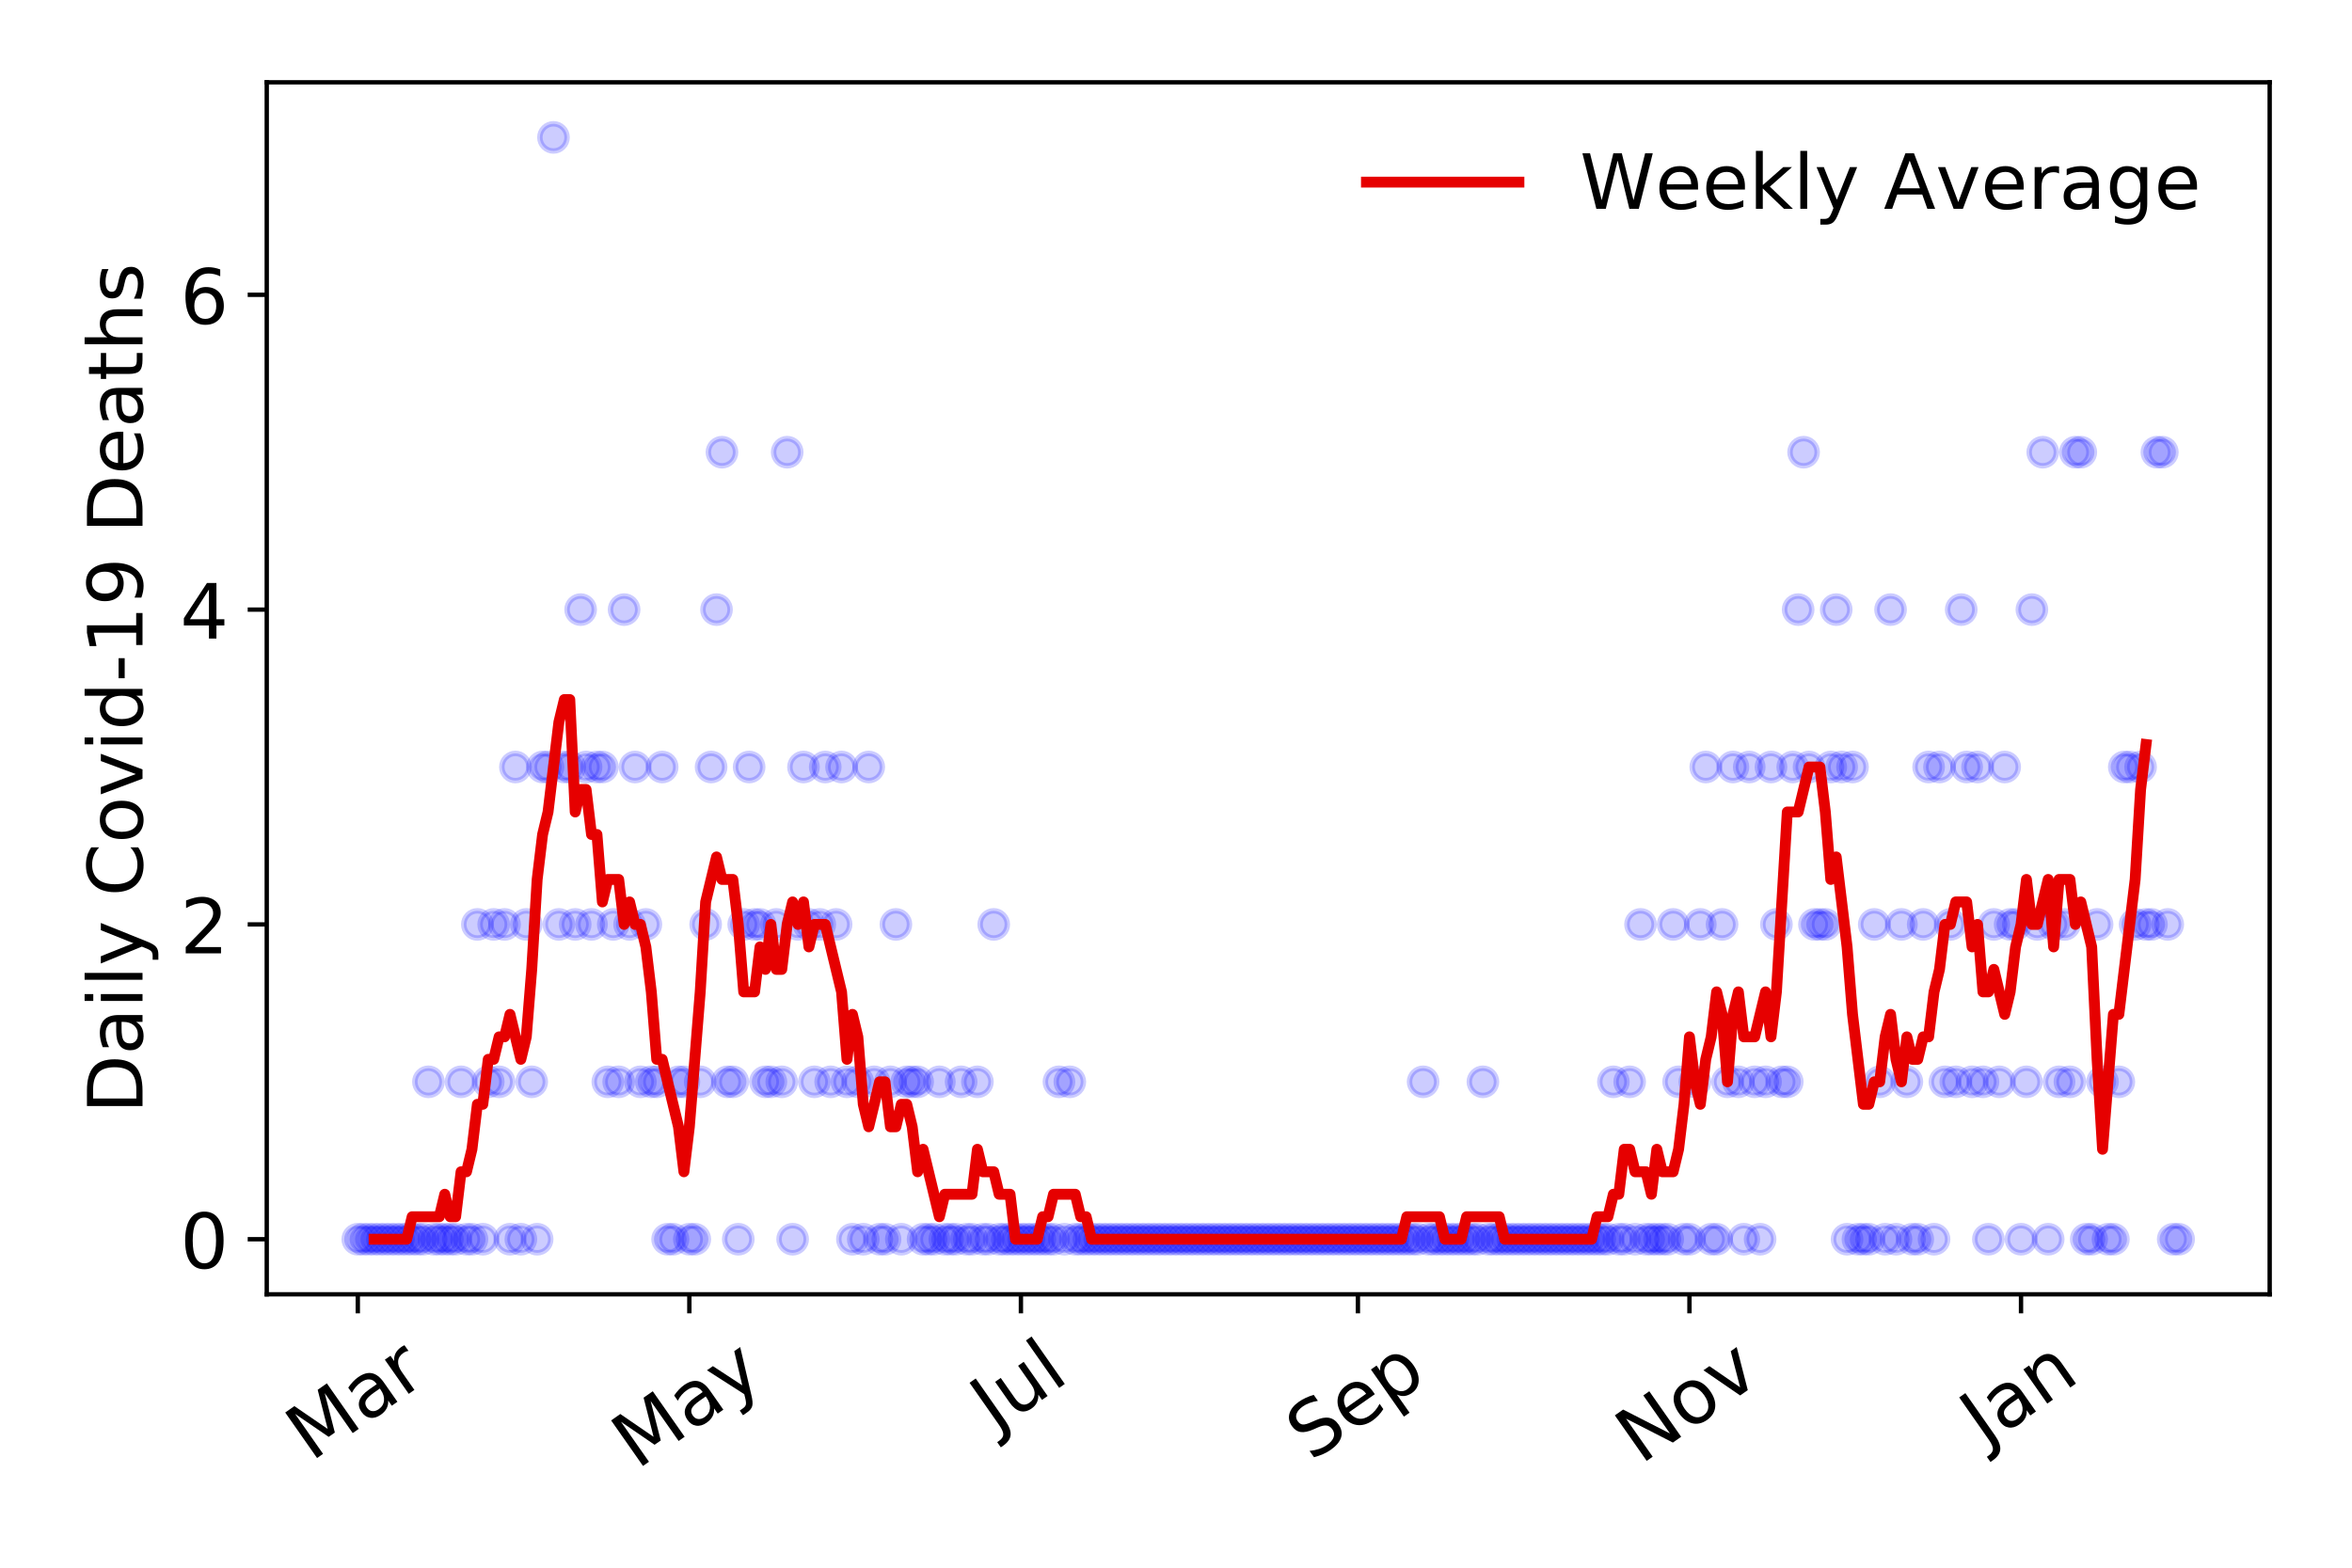 <?xml version="1.0" encoding="utf-8" standalone="no"?>
<!DOCTYPE svg PUBLIC "-//W3C//DTD SVG 1.1//EN"
  "http://www.w3.org/Graphics/SVG/1.1/DTD/svg11.dtd">
<!-- Created with matplotlib (https://matplotlib.org/) -->
<svg height="288pt" version="1.1" viewBox="0 0 432 288" width="432pt" xmlns="http://www.w3.org/2000/svg" xmlns:xlink="http://www.w3.org/1999/xlink">
 <defs>
  <style type="text/css">
*{stroke-linecap:butt;stroke-linejoin:round;}
  </style>
 </defs>
 <g id="figure_1">
  <g id="patch_1">
   <path d="M 0 288 
L 432 288 
L 432 0 
L 0 0 
z
" style="fill:#ffffff;"/>
  </g>
  <g id="axes_1">
   <g id="patch_2">
    <path d="M 48.995 237.778 
L 416.88 237.778 
L 416.88 15.12 
L 48.995 15.12 
z
" style="fill:#ffffff;"/>
   </g>
   <g id="matplotlib.axis_1">
    <g id="xtick_1">
     <g id="line2d_1">
      <defs>
       <path d="M 0 0 
L 0 3.5 
" id="m5165756818" style="stroke:#000000;stroke-width:0.8;"/>
      </defs>
      <g>
       <use style="stroke:#000000;stroke-width:0.8;" x="65.717" xlink:href="#m5165756818" y="237.778"/>
      </g>
     </g>
     <g id="text_1">
      <!-- Mar -->
      <defs>
       <path d="M 9.812 72.906 
L 24.516 72.906 
L 43.109 23.297 
L 61.812 72.906 
L 76.516 72.906 
L 76.516 0 
L 66.891 0 
L 66.891 64.016 
L 48.094 14.016 
L 38.188 14.016 
L 19.391 64.016 
L 19.391 0 
L 9.812 0 
z
" id="DejaVuSans-77"/>
       <path d="M 34.281 27.484 
Q 23.391 27.484 19.188 25 
Q 14.984 22.516 14.984 16.5 
Q 14.984 11.719 18.141 8.906 
Q 21.297 6.109 26.703 6.109 
Q 34.188 6.109 38.703 11.406 
Q 43.219 16.703 43.219 25.484 
L 43.219 27.484 
z
M 52.203 31.203 
L 52.203 0 
L 43.219 0 
L 43.219 8.297 
Q 40.141 3.328 35.547 0.953 
Q 30.953 -1.422 24.312 -1.422 
Q 15.922 -1.422 10.953 3.297 
Q 6 8.016 6 15.922 
Q 6 25.141 12.172 29.828 
Q 18.359 34.516 30.609 34.516 
L 43.219 34.516 
L 43.219 35.406 
Q 43.219 41.609 39.141 45 
Q 35.062 48.391 27.688 48.391 
Q 23 48.391 18.547 47.266 
Q 14.109 46.141 10.016 43.891 
L 10.016 52.203 
Q 14.938 54.109 19.578 55.047 
Q 24.219 56 28.609 56 
Q 40.484 56 46.344 49.844 
Q 52.203 43.703 52.203 31.203 
z
" id="DejaVuSans-97"/>
       <path d="M 41.109 46.297 
Q 39.594 47.172 37.812 47.578 
Q 36.031 48 33.891 48 
Q 26.266 48 22.188 43.047 
Q 18.109 38.094 18.109 28.812 
L 18.109 0 
L 9.078 0 
L 9.078 54.688 
L 18.109 54.688 
L 18.109 46.188 
Q 20.953 51.172 25.484 53.578 
Q 30.031 56 36.531 56 
Q 37.453 56 38.578 55.875 
Q 39.703 55.766 41.062 55.516 
z
" id="DejaVuSans-114"/>
      </defs>
      <g transform="translate(57.114 268.643)rotate(-35)scale(0.14 -0.14)">
       <use xlink:href="#DejaVuSans-77"/>
       <use x="86.279" xlink:href="#DejaVuSans-97"/>
       <use x="147.559" xlink:href="#DejaVuSans-114"/>
      </g>
     </g>
    </g>
    <g id="xtick_2">
     <g id="line2d_2">
      <g>
       <use style="stroke:#000000;stroke-width:0.8;" x="126.615" xlink:href="#m5165756818" y="237.778"/>
      </g>
     </g>
     <g id="text_2">
      <!-- May -->
      <defs>
       <path d="M 32.172 -5.078 
Q 28.375 -14.844 24.75 -17.812 
Q 21.141 -20.797 15.094 -20.797 
L 7.906 -20.797 
L 7.906 -13.281 
L 13.188 -13.281 
Q 16.891 -13.281 18.938 -11.516 
Q 21 -9.766 23.484 -3.219 
L 25.094 0.875 
L 2.984 54.688 
L 12.5 54.688 
L 29.594 11.922 
L 46.688 54.688 
L 56.203 54.688 
z
" id="DejaVuSans-121"/>
      </defs>
      <g transform="translate(116.976 270.094)rotate(-35)scale(0.14 -0.14)">
       <use xlink:href="#DejaVuSans-77"/>
       <use x="86.279" xlink:href="#DejaVuSans-97"/>
       <use x="147.559" xlink:href="#DejaVuSans-121"/>
      </g>
     </g>
    </g>
    <g id="xtick_3">
     <g id="line2d_3">
      <g>
       <use style="stroke:#000000;stroke-width:0.8;" x="187.513" xlink:href="#m5165756818" y="237.778"/>
      </g>
     </g>
     <g id="text_3">
      <!-- Jul -->
      <defs>
       <path d="M 9.812 72.906 
L 19.672 72.906 
L 19.672 5.078 
Q 19.672 -8.109 14.672 -14.062 
Q 9.672 -20.016 -1.422 -20.016 
L -5.172 -20.016 
L -5.172 -11.719 
L -2.094 -11.719 
Q 4.438 -11.719 7.125 -8.047 
Q 9.812 -4.391 9.812 5.078 
z
" id="DejaVuSans-74"/>
       <path d="M 8.5 21.578 
L 8.5 54.688 
L 17.484 54.688 
L 17.484 21.922 
Q 17.484 14.156 20.5 10.266 
Q 23.531 6.391 29.594 6.391 
Q 36.859 6.391 41.078 11.031 
Q 45.312 15.672 45.312 23.688 
L 45.312 54.688 
L 54.297 54.688 
L 54.297 0 
L 45.312 0 
L 45.312 8.406 
Q 42.047 3.422 37.719 1 
Q 33.406 -1.422 27.688 -1.422 
Q 18.266 -1.422 13.375 4.438 
Q 8.5 10.297 8.5 21.578 
z
M 31.109 56 
z
" id="DejaVuSans-117"/>
       <path d="M 9.422 75.984 
L 18.406 75.984 
L 18.406 0 
L 9.422 0 
z
" id="DejaVuSans-108"/>
      </defs>
      <g transform="translate(182.811 263.181)rotate(-35)scale(0.14 -0.14)">
       <use xlink:href="#DejaVuSans-74"/>
       <use x="29.492" xlink:href="#DejaVuSans-117"/>
       <use x="92.871" xlink:href="#DejaVuSans-108"/>
      </g>
     </g>
    </g>
    <g id="xtick_4">
     <g id="line2d_4">
      <g>
       <use style="stroke:#000000;stroke-width:0.8;" x="249.41" xlink:href="#m5165756818" y="237.778"/>
      </g>
     </g>
     <g id="text_4">
      <!-- Sep -->
      <defs>
       <path d="M 53.516 70.516 
L 53.516 60.891 
Q 47.906 63.578 42.922 64.891 
Q 37.938 66.219 33.297 66.219 
Q 25.25 66.219 20.875 63.094 
Q 16.5 59.969 16.5 54.203 
Q 16.5 49.359 19.406 46.891 
Q 22.312 44.438 30.422 42.922 
L 36.375 41.703 
Q 47.406 39.594 52.656 34.297 
Q 57.906 29 57.906 20.125 
Q 57.906 9.516 50.797 4.047 
Q 43.703 -1.422 29.984 -1.422 
Q 24.812 -1.422 18.969 -0.25 
Q 13.141 0.922 6.891 3.219 
L 6.891 13.375 
Q 12.891 10.016 18.656 8.297 
Q 24.422 6.594 29.984 6.594 
Q 38.422 6.594 43.016 9.906 
Q 47.609 13.234 47.609 19.391 
Q 47.609 24.75 44.312 27.781 
Q 41.016 30.812 33.5 32.328 
L 27.484 33.5 
Q 16.453 35.688 11.516 40.375 
Q 6.594 45.062 6.594 53.422 
Q 6.594 63.094 13.406 68.656 
Q 20.219 74.219 32.172 74.219 
Q 37.312 74.219 42.625 73.281 
Q 47.953 72.359 53.516 70.516 
z
" id="DejaVuSans-83"/>
       <path d="M 56.203 29.594 
L 56.203 25.203 
L 14.891 25.203 
Q 15.484 15.922 20.484 11.062 
Q 25.484 6.203 34.422 6.203 
Q 39.594 6.203 44.453 7.469 
Q 49.312 8.734 54.109 11.281 
L 54.109 2.781 
Q 49.266 0.734 44.188 -0.344 
Q 39.109 -1.422 33.891 -1.422 
Q 20.797 -1.422 13.156 6.188 
Q 5.516 13.812 5.516 26.812 
Q 5.516 40.234 12.766 48.109 
Q 20.016 56 32.328 56 
Q 43.359 56 49.781 48.891 
Q 56.203 41.797 56.203 29.594 
z
M 47.219 32.234 
Q 47.125 39.594 43.094 43.984 
Q 39.062 48.391 32.422 48.391 
Q 24.906 48.391 20.391 44.141 
Q 15.875 39.891 15.188 32.172 
z
" id="DejaVuSans-101"/>
       <path d="M 18.109 8.203 
L 18.109 -20.797 
L 9.078 -20.797 
L 9.078 54.688 
L 18.109 54.688 
L 18.109 46.391 
Q 20.953 51.266 25.266 53.625 
Q 29.594 56 35.594 56 
Q 45.562 56 51.781 48.094 
Q 58.016 40.188 58.016 27.297 
Q 58.016 14.406 51.781 6.484 
Q 45.562 -1.422 35.594 -1.422 
Q 29.594 -1.422 25.266 0.953 
Q 20.953 3.328 18.109 8.203 
z
M 48.688 27.297 
Q 48.688 37.203 44.609 42.844 
Q 40.531 48.484 33.406 48.484 
Q 26.266 48.484 22.188 42.844 
Q 18.109 37.203 18.109 27.297 
Q 18.109 17.391 22.188 11.75 
Q 26.266 6.109 33.406 6.109 
Q 40.531 6.109 44.609 11.75 
Q 48.688 17.391 48.688 27.297 
z
" id="DejaVuSans-112"/>
      </defs>
      <g transform="translate(240.817 268.629)rotate(-35)scale(0.14 -0.14)">
       <use xlink:href="#DejaVuSans-83"/>
       <use x="63.477" xlink:href="#DejaVuSans-101"/>
       <use x="125" xlink:href="#DejaVuSans-112"/>
      </g>
     </g>
    </g>
    <g id="xtick_5">
     <g id="line2d_5">
      <g>
       <use style="stroke:#000000;stroke-width:0.8;" x="310.308" xlink:href="#m5165756818" y="237.778"/>
      </g>
     </g>
     <g id="text_5">
      <!-- Nov -->
      <defs>
       <path d="M 9.812 72.906 
L 23.094 72.906 
L 55.422 11.922 
L 55.422 72.906 
L 64.984 72.906 
L 64.984 0 
L 51.703 0 
L 19.391 60.984 
L 19.391 0 
L 9.812 0 
z
" id="DejaVuSans-78"/>
       <path d="M 30.609 48.391 
Q 23.391 48.391 19.188 42.75 
Q 14.984 37.109 14.984 27.297 
Q 14.984 17.484 19.156 11.844 
Q 23.344 6.203 30.609 6.203 
Q 37.797 6.203 41.984 11.859 
Q 46.188 17.531 46.188 27.297 
Q 46.188 37.016 41.984 42.703 
Q 37.797 48.391 30.609 48.391 
z
M 30.609 56 
Q 42.328 56 49.016 48.375 
Q 55.719 40.766 55.719 27.297 
Q 55.719 13.875 49.016 6.219 
Q 42.328 -1.422 30.609 -1.422 
Q 18.844 -1.422 12.172 6.219 
Q 5.516 13.875 5.516 27.297 
Q 5.516 40.766 12.172 48.375 
Q 18.844 56 30.609 56 
z
" id="DejaVuSans-111"/>
       <path d="M 2.984 54.688 
L 12.5 54.688 
L 29.594 8.797 
L 46.688 54.688 
L 56.203 54.688 
L 35.688 0 
L 23.484 0 
z
" id="DejaVuSans-118"/>
      </defs>
      <g transform="translate(301.332 269.166)rotate(-35)scale(0.14 -0.14)">
       <use xlink:href="#DejaVuSans-78"/>
       <use x="74.805" xlink:href="#DejaVuSans-111"/>
       <use x="135.986" xlink:href="#DejaVuSans-118"/>
      </g>
     </g>
    </g>
    <g id="xtick_6">
     <g id="line2d_6">
      <g>
       <use style="stroke:#000000;stroke-width:0.8;" x="371.206" xlink:href="#m5165756818" y="237.778"/>
      </g>
     </g>
     <g id="text_6">
      <!-- Jan -->
      <defs>
       <path d="M 54.891 33.016 
L 54.891 0 
L 45.906 0 
L 45.906 32.719 
Q 45.906 40.484 42.875 44.328 
Q 39.844 48.188 33.797 48.188 
Q 26.516 48.188 22.312 43.547 
Q 18.109 38.922 18.109 30.906 
L 18.109 0 
L 9.078 0 
L 9.078 54.688 
L 18.109 54.688 
L 18.109 46.188 
Q 21.344 51.125 25.703 53.562 
Q 30.078 56 35.797 56 
Q 45.219 56 50.047 50.172 
Q 54.891 44.344 54.891 33.016 
z
" id="DejaVuSans-110"/>
      </defs>
      <g transform="translate(364.583 265.871)rotate(-35)scale(0.14 -0.14)">
       <use xlink:href="#DejaVuSans-74"/>
       <use x="29.492" xlink:href="#DejaVuSans-97"/>
       <use x="90.771" xlink:href="#DejaVuSans-110"/>
      </g>
     </g>
    </g>
   </g>
   <g id="matplotlib.axis_2">
    <g id="ytick_1">
     <g id="line2d_7">
      <defs>
       <path d="M 0 0 
L -3.5 0 
" id="mc39cbbeaea" style="stroke:#000000;stroke-width:0.8;"/>
      </defs>
      <g>
       <use style="stroke:#000000;stroke-width:0.8;" x="48.995" xlink:href="#mc39cbbeaea" y="227.657"/>
      </g>
     </g>
     <g id="text_7">
      <!-- 0 -->
      <defs>
       <path d="M 31.781 66.406 
Q 24.172 66.406 20.328 58.906 
Q 16.5 51.422 16.5 36.375 
Q 16.5 21.391 20.328 13.891 
Q 24.172 6.391 31.781 6.391 
Q 39.453 6.391 43.281 13.891 
Q 47.125 21.391 47.125 36.375 
Q 47.125 51.422 43.281 58.906 
Q 39.453 66.406 31.781 66.406 
z
M 31.781 74.219 
Q 44.047 74.219 50.516 64.516 
Q 56.984 54.828 56.984 36.375 
Q 56.984 17.969 50.516 8.266 
Q 44.047 -1.422 31.781 -1.422 
Q 19.531 -1.422 13.062 8.266 
Q 6.594 17.969 6.594 36.375 
Q 6.594 54.828 13.062 64.516 
Q 19.531 74.219 31.781 74.219 
z
" id="DejaVuSans-48"/>
      </defs>
      <g transform="translate(33.087 232.976)scale(0.14 -0.14)">
       <use xlink:href="#DejaVuSans-48"/>
      </g>
     </g>
    </g>
    <g id="ytick_2">
     <g id="line2d_8">
      <g>
       <use style="stroke:#000000;stroke-width:0.8;" x="48.995" xlink:href="#mc39cbbeaea" y="169.824"/>
      </g>
     </g>
     <g id="text_8">
      <!-- 2 -->
      <defs>
       <path d="M 19.188 8.297 
L 53.609 8.297 
L 53.609 0 
L 7.328 0 
L 7.328 8.297 
Q 12.938 14.109 22.625 23.891 
Q 32.328 33.688 34.812 36.531 
Q 39.547 41.844 41.422 45.531 
Q 43.312 49.219 43.312 52.781 
Q 43.312 58.594 39.234 62.25 
Q 35.156 65.922 28.609 65.922 
Q 23.969 65.922 18.812 64.312 
Q 13.672 62.703 7.812 59.422 
L 7.812 69.391 
Q 13.766 71.781 18.938 73 
Q 24.125 74.219 28.422 74.219 
Q 39.75 74.219 46.484 68.547 
Q 53.219 62.891 53.219 53.422 
Q 53.219 48.922 51.531 44.891 
Q 49.859 40.875 45.406 35.406 
Q 44.188 33.984 37.641 27.219 
Q 31.109 20.453 19.188 8.297 
z
" id="DejaVuSans-50"/>
      </defs>
      <g transform="translate(33.087 175.143)scale(0.14 -0.14)">
       <use xlink:href="#DejaVuSans-50"/>
      </g>
     </g>
    </g>
    <g id="ytick_3">
     <g id="line2d_9">
      <g>
       <use style="stroke:#000000;stroke-width:0.8;" x="48.995" xlink:href="#mc39cbbeaea" y="111.991"/>
      </g>
     </g>
     <g id="text_9">
      <!-- 4 -->
      <defs>
       <path d="M 37.797 64.312 
L 12.891 25.391 
L 37.797 25.391 
z
M 35.203 72.906 
L 47.609 72.906 
L 47.609 25.391 
L 58.016 25.391 
L 58.016 17.188 
L 47.609 17.188 
L 47.609 0 
L 37.797 0 
L 37.797 17.188 
L 4.891 17.188 
L 4.891 26.703 
z
" id="DejaVuSans-52"/>
      </defs>
      <g transform="translate(33.087 117.31)scale(0.14 -0.14)">
       <use xlink:href="#DejaVuSans-52"/>
      </g>
     </g>
    </g>
    <g id="ytick_4">
     <g id="line2d_10">
      <g>
       <use style="stroke:#000000;stroke-width:0.8;" x="48.995" xlink:href="#mc39cbbeaea" y="54.157"/>
      </g>
     </g>
     <g id="text_10">
      <!-- 6 -->
      <defs>
       <path d="M 33.016 40.375 
Q 26.375 40.375 22.484 35.828 
Q 18.609 31.297 18.609 23.391 
Q 18.609 15.531 22.484 10.953 
Q 26.375 6.391 33.016 6.391 
Q 39.656 6.391 43.531 10.953 
Q 47.406 15.531 47.406 23.391 
Q 47.406 31.297 43.531 35.828 
Q 39.656 40.375 33.016 40.375 
z
M 52.594 71.297 
L 52.594 62.312 
Q 48.875 64.062 45.094 64.984 
Q 41.312 65.922 37.594 65.922 
Q 27.828 65.922 22.672 59.328 
Q 17.531 52.734 16.797 39.406 
Q 19.672 43.656 24.016 45.922 
Q 28.375 48.188 33.594 48.188 
Q 44.578 48.188 50.953 41.516 
Q 57.328 34.859 57.328 23.391 
Q 57.328 12.156 50.688 5.359 
Q 44.047 -1.422 33.016 -1.422 
Q 20.359 -1.422 13.672 8.266 
Q 6.984 17.969 6.984 36.375 
Q 6.984 53.656 15.188 63.938 
Q 23.391 74.219 37.203 74.219 
Q 40.922 74.219 44.703 73.484 
Q 48.484 72.75 52.594 71.297 
z
" id="DejaVuSans-54"/>
      </defs>
      <g transform="translate(33.087 59.476)scale(0.14 -0.14)">
       <use xlink:href="#DejaVuSans-54"/>
      </g>
     </g>
    </g>
    <g id="text_11">
     <!-- Daily Covid-19 Deaths -->
     <defs>
      <path d="M 19.672 64.797 
L 19.672 8.109 
L 31.594 8.109 
Q 46.688 8.109 53.688 14.938 
Q 60.688 21.781 60.688 36.531 
Q 60.688 51.172 53.688 57.984 
Q 46.688 64.797 31.594 64.797 
z
M 9.812 72.906 
L 30.078 72.906 
Q 51.266 72.906 61.172 64.094 
Q 71.094 55.281 71.094 36.531 
Q 71.094 17.672 61.125 8.828 
Q 51.172 0 30.078 0 
L 9.812 0 
z
" id="DejaVuSans-68"/>
      <path d="M 9.422 54.688 
L 18.406 54.688 
L 18.406 0 
L 9.422 0 
z
M 9.422 75.984 
L 18.406 75.984 
L 18.406 64.594 
L 9.422 64.594 
z
" id="DejaVuSans-105"/>
      <path id="DejaVuSans-32"/>
      <path d="M 64.406 67.281 
L 64.406 56.891 
Q 59.422 61.531 53.781 63.812 
Q 48.141 66.109 41.797 66.109 
Q 29.297 66.109 22.656 58.469 
Q 16.016 50.828 16.016 36.375 
Q 16.016 21.969 22.656 14.328 
Q 29.297 6.688 41.797 6.688 
Q 48.141 6.688 53.781 8.984 
Q 59.422 11.281 64.406 15.922 
L 64.406 5.609 
Q 59.234 2.094 53.438 0.328 
Q 47.656 -1.422 41.219 -1.422 
Q 24.656 -1.422 15.125 8.703 
Q 5.609 18.844 5.609 36.375 
Q 5.609 53.953 15.125 64.078 
Q 24.656 74.219 41.219 74.219 
Q 47.75 74.219 53.531 72.484 
Q 59.328 70.75 64.406 67.281 
z
" id="DejaVuSans-67"/>
      <path d="M 45.406 46.391 
L 45.406 75.984 
L 54.391 75.984 
L 54.391 0 
L 45.406 0 
L 45.406 8.203 
Q 42.578 3.328 38.25 0.953 
Q 33.938 -1.422 27.875 -1.422 
Q 17.969 -1.422 11.734 6.484 
Q 5.516 14.406 5.516 27.297 
Q 5.516 40.188 11.734 48.094 
Q 17.969 56 27.875 56 
Q 33.938 56 38.25 53.625 
Q 42.578 51.266 45.406 46.391 
z
M 14.797 27.297 
Q 14.797 17.391 18.875 11.75 
Q 22.953 6.109 30.078 6.109 
Q 37.203 6.109 41.297 11.75 
Q 45.406 17.391 45.406 27.297 
Q 45.406 37.203 41.297 42.844 
Q 37.203 48.484 30.078 48.484 
Q 22.953 48.484 18.875 42.844 
Q 14.797 37.203 14.797 27.297 
z
" id="DejaVuSans-100"/>
      <path d="M 4.891 31.391 
L 31.203 31.391 
L 31.203 23.391 
L 4.891 23.391 
z
" id="DejaVuSans-45"/>
      <path d="M 12.406 8.297 
L 28.516 8.297 
L 28.516 63.922 
L 10.984 60.406 
L 10.984 69.391 
L 28.422 72.906 
L 38.281 72.906 
L 38.281 8.297 
L 54.391 8.297 
L 54.391 0 
L 12.406 0 
z
" id="DejaVuSans-49"/>
      <path d="M 10.984 1.516 
L 10.984 10.5 
Q 14.703 8.734 18.5 7.812 
Q 22.312 6.891 25.984 6.891 
Q 35.75 6.891 40.891 13.453 
Q 46.047 20.016 46.781 33.406 
Q 43.953 29.203 39.594 26.953 
Q 35.25 24.703 29.984 24.703 
Q 19.047 24.703 12.672 31.312 
Q 6.297 37.938 6.297 49.422 
Q 6.297 60.641 12.938 67.422 
Q 19.578 74.219 30.609 74.219 
Q 43.266 74.219 49.922 64.516 
Q 56.594 54.828 56.594 36.375 
Q 56.594 19.141 48.406 8.859 
Q 40.234 -1.422 26.422 -1.422 
Q 22.703 -1.422 18.891 -0.688 
Q 15.094 0.047 10.984 1.516 
z
M 30.609 32.422 
Q 37.25 32.422 41.125 36.953 
Q 45.016 41.5 45.016 49.422 
Q 45.016 57.281 41.125 61.844 
Q 37.25 66.406 30.609 66.406 
Q 23.969 66.406 20.094 61.844 
Q 16.219 57.281 16.219 49.422 
Q 16.219 41.5 20.094 36.953 
Q 23.969 32.422 30.609 32.422 
z
" id="DejaVuSans-57"/>
      <path d="M 18.312 70.219 
L 18.312 54.688 
L 36.812 54.688 
L 36.812 47.703 
L 18.312 47.703 
L 18.312 18.016 
Q 18.312 11.328 20.141 9.422 
Q 21.969 7.516 27.594 7.516 
L 36.812 7.516 
L 36.812 0 
L 27.594 0 
Q 17.188 0 13.234 3.875 
Q 9.281 7.766 9.281 18.016 
L 9.281 47.703 
L 2.688 47.703 
L 2.688 54.688 
L 9.281 54.688 
L 9.281 70.219 
z
" id="DejaVuSans-116"/>
      <path d="M 54.891 33.016 
L 54.891 0 
L 45.906 0 
L 45.906 32.719 
Q 45.906 40.484 42.875 44.328 
Q 39.844 48.188 33.797 48.188 
Q 26.516 48.188 22.312 43.547 
Q 18.109 38.922 18.109 30.906 
L 18.109 0 
L 9.078 0 
L 9.078 75.984 
L 18.109 75.984 
L 18.109 46.188 
Q 21.344 51.125 25.703 53.562 
Q 30.078 56 35.797 56 
Q 45.219 56 50.047 50.172 
Q 54.891 44.344 54.891 33.016 
z
" id="DejaVuSans-104"/>
      <path d="M 44.281 53.078 
L 44.281 44.578 
Q 40.484 46.531 36.375 47.5 
Q 32.281 48.484 27.875 48.484 
Q 21.188 48.484 17.844 46.438 
Q 14.5 44.391 14.5 40.281 
Q 14.5 37.156 16.891 35.375 
Q 19.281 33.594 26.516 31.984 
L 29.594 31.297 
Q 39.156 29.25 43.188 25.516 
Q 47.219 21.781 47.219 15.094 
Q 47.219 7.469 41.188 3.016 
Q 35.156 -1.422 24.609 -1.422 
Q 20.219 -1.422 15.453 -0.562 
Q 10.688 0.297 5.422 2 
L 5.422 11.281 
Q 10.406 8.688 15.234 7.391 
Q 20.062 6.109 24.812 6.109 
Q 31.156 6.109 34.562 8.281 
Q 37.984 10.453 37.984 14.406 
Q 37.984 18.062 35.516 20.016 
Q 33.062 21.969 24.703 23.781 
L 21.578 24.516 
Q 13.234 26.266 9.516 29.906 
Q 5.812 33.547 5.812 39.891 
Q 5.812 47.609 11.281 51.797 
Q 16.75 56 26.812 56 
Q 31.781 56 36.172 55.266 
Q 40.578 54.547 44.281 53.078 
z
" id="DejaVuSans-115"/>
     </defs>
     <g transform="translate(26.176 204.56)rotate(-90)scale(0.14 -0.14)">
      <use xlink:href="#DejaVuSans-68"/>
      <use x="77.002" xlink:href="#DejaVuSans-97"/>
      <use x="138.281" xlink:href="#DejaVuSans-105"/>
      <use x="166.064" xlink:href="#DejaVuSans-108"/>
      <use x="193.848" xlink:href="#DejaVuSans-121"/>
      <use x="253.027" xlink:href="#DejaVuSans-32"/>
      <use x="284.814" xlink:href="#DejaVuSans-67"/>
      <use x="354.639" xlink:href="#DejaVuSans-111"/>
      <use x="415.82" xlink:href="#DejaVuSans-118"/>
      <use x="475" xlink:href="#DejaVuSans-105"/>
      <use x="502.783" xlink:href="#DejaVuSans-100"/>
      <use x="566.26" xlink:href="#DejaVuSans-45"/>
      <use x="602.344" xlink:href="#DejaVuSans-49"/>
      <use x="665.967" xlink:href="#DejaVuSans-57"/>
      <use x="729.59" xlink:href="#DejaVuSans-32"/>
      <use x="761.377" xlink:href="#DejaVuSans-68"/>
      <use x="838.379" xlink:href="#DejaVuSans-101"/>
      <use x="899.902" xlink:href="#DejaVuSans-97"/>
      <use x="961.182" xlink:href="#DejaVuSans-116"/>
      <use x="1000.391" xlink:href="#DejaVuSans-104"/>
      <use x="1063.77" xlink:href="#DejaVuSans-115"/>
     </g>
    </g>
   </g>
   <g id="line2d_11">
    <defs>
     <path d="M 0 2.5 
C 0.663 2.5 1.299 2.237 1.768 1.768 
C 2.237 1.299 2.5 0.663 2.5 0 
C 2.5 -0.663 2.237 -1.299 1.768 -1.768 
C 1.299 -2.237 0.663 -2.5 0 -2.5 
C -0.663 -2.5 -1.299 -2.237 -1.768 -1.768 
C -2.237 -1.299 -2.5 -0.663 -2.5 0 
C -2.5 0.663 -2.237 1.299 -1.768 1.768 
C -1.299 2.237 -0.663 2.5 0 2.5 
z
" id="m3f22982c84" style="stroke:#0000ff;stroke-opacity:0.2;"/>
    </defs>
    <g clip-path="url(#pc6c13a7219)">
     <use style="fill:#0000ff;fill-opacity:0.2;stroke:#0000ff;stroke-opacity:0.2;" x="65.717" xlink:href="#m3f22982c84" y="227.657"/>
     <use style="fill:#0000ff;fill-opacity:0.2;stroke:#0000ff;stroke-opacity:0.2;" x="66.715" xlink:href="#m3f22982c84" y="227.657"/>
     <use style="fill:#0000ff;fill-opacity:0.2;stroke:#0000ff;stroke-opacity:0.2;" x="67.714" xlink:href="#m3f22982c84" y="227.657"/>
     <use style="fill:#0000ff;fill-opacity:0.2;stroke:#0000ff;stroke-opacity:0.2;" x="68.712" xlink:href="#m3f22982c84" y="227.657"/>
     <use style="fill:#0000ff;fill-opacity:0.2;stroke:#0000ff;stroke-opacity:0.2;" x="69.71" xlink:href="#m3f22982c84" y="227.657"/>
     <use style="fill:#0000ff;fill-opacity:0.2;stroke:#0000ff;stroke-opacity:0.2;" x="70.709" xlink:href="#m3f22982c84" y="227.657"/>
     <use style="fill:#0000ff;fill-opacity:0.2;stroke:#0000ff;stroke-opacity:0.2;" x="71.707" xlink:href="#m3f22982c84" y="227.657"/>
     <use style="fill:#0000ff;fill-opacity:0.2;stroke:#0000ff;stroke-opacity:0.2;" x="72.705" xlink:href="#m3f22982c84" y="227.657"/>
     <use style="fill:#0000ff;fill-opacity:0.2;stroke:#0000ff;stroke-opacity:0.2;" x="73.704" xlink:href="#m3f22982c84" y="227.657"/>
     <use style="fill:#0000ff;fill-opacity:0.2;stroke:#0000ff;stroke-opacity:0.2;" x="74.702" xlink:href="#m3f22982c84" y="227.657"/>
     <use style="fill:#0000ff;fill-opacity:0.2;stroke:#0000ff;stroke-opacity:0.2;" x="75.7" xlink:href="#m3f22982c84" y="227.657"/>
     <use style="fill:#0000ff;fill-opacity:0.2;stroke:#0000ff;stroke-opacity:0.2;" x="76.699" xlink:href="#m3f22982c84" y="227.657"/>
     <use style="fill:#0000ff;fill-opacity:0.2;stroke:#0000ff;stroke-opacity:0.2;" x="77.697" xlink:href="#m3f22982c84" y="227.657"/>
     <use style="fill:#0000ff;fill-opacity:0.2;stroke:#0000ff;stroke-opacity:0.2;" x="78.695" xlink:href="#m3f22982c84" y="198.741"/>
     <use style="fill:#0000ff;fill-opacity:0.2;stroke:#0000ff;stroke-opacity:0.2;" x="79.694" xlink:href="#m3f22982c84" y="227.657"/>
     <use style="fill:#0000ff;fill-opacity:0.2;stroke:#0000ff;stroke-opacity:0.2;" x="80.692" xlink:href="#m3f22982c84" y="227.657"/>
     <use style="fill:#0000ff;fill-opacity:0.2;stroke:#0000ff;stroke-opacity:0.2;" x="81.69" xlink:href="#m3f22982c84" y="227.657"/>
     <use style="fill:#0000ff;fill-opacity:0.2;stroke:#0000ff;stroke-opacity:0.2;" x="82.689" xlink:href="#m3f22982c84" y="227.657"/>
     <use style="fill:#0000ff;fill-opacity:0.2;stroke:#0000ff;stroke-opacity:0.2;" x="83.687" xlink:href="#m3f22982c84" y="227.657"/>
     <use style="fill:#0000ff;fill-opacity:0.2;stroke:#0000ff;stroke-opacity:0.2;" x="84.685" xlink:href="#m3f22982c84" y="198.741"/>
     <use style="fill:#0000ff;fill-opacity:0.2;stroke:#0000ff;stroke-opacity:0.2;" x="85.684" xlink:href="#m3f22982c84" y="227.657"/>
     <use style="fill:#0000ff;fill-opacity:0.2;stroke:#0000ff;stroke-opacity:0.2;" x="86.682" xlink:href="#m3f22982c84" y="227.657"/>
     <use style="fill:#0000ff;fill-opacity:0.2;stroke:#0000ff;stroke-opacity:0.2;" x="87.68" xlink:href="#m3f22982c84" y="169.824"/>
     <use style="fill:#0000ff;fill-opacity:0.2;stroke:#0000ff;stroke-opacity:0.2;" x="88.679" xlink:href="#m3f22982c84" y="227.657"/>
     <use style="fill:#0000ff;fill-opacity:0.2;stroke:#0000ff;stroke-opacity:0.2;" x="89.677" xlink:href="#m3f22982c84" y="198.741"/>
     <use style="fill:#0000ff;fill-opacity:0.2;stroke:#0000ff;stroke-opacity:0.2;" x="90.675" xlink:href="#m3f22982c84" y="169.824"/>
     <use style="fill:#0000ff;fill-opacity:0.2;stroke:#0000ff;stroke-opacity:0.2;" x="91.674" xlink:href="#m3f22982c84" y="198.741"/>
     <use style="fill:#0000ff;fill-opacity:0.2;stroke:#0000ff;stroke-opacity:0.2;" x="92.672" xlink:href="#m3f22982c84" y="169.824"/>
     <use style="fill:#0000ff;fill-opacity:0.2;stroke:#0000ff;stroke-opacity:0.2;" x="93.67" xlink:href="#m3f22982c84" y="227.657"/>
     <use style="fill:#0000ff;fill-opacity:0.2;stroke:#0000ff;stroke-opacity:0.2;" x="94.669" xlink:href="#m3f22982c84" y="140.907"/>
     <use style="fill:#0000ff;fill-opacity:0.2;stroke:#0000ff;stroke-opacity:0.2;" x="95.667" xlink:href="#m3f22982c84" y="227.657"/>
     <use style="fill:#0000ff;fill-opacity:0.2;stroke:#0000ff;stroke-opacity:0.2;" x="96.665" xlink:href="#m3f22982c84" y="169.824"/>
     <use style="fill:#0000ff;fill-opacity:0.2;stroke:#0000ff;stroke-opacity:0.2;" x="97.664" xlink:href="#m3f22982c84" y="198.741"/>
     <use style="fill:#0000ff;fill-opacity:0.2;stroke:#0000ff;stroke-opacity:0.2;" x="98.662" xlink:href="#m3f22982c84" y="227.657"/>
     <use style="fill:#0000ff;fill-opacity:0.2;stroke:#0000ff;stroke-opacity:0.2;" x="99.66" xlink:href="#m3f22982c84" y="140.907"/>
     <use style="fill:#0000ff;fill-opacity:0.2;stroke:#0000ff;stroke-opacity:0.2;" x="100.659" xlink:href="#m3f22982c84" y="140.907"/>
     <use style="fill:#0000ff;fill-opacity:0.2;stroke:#0000ff;stroke-opacity:0.2;" x="101.657" xlink:href="#m3f22982c84" y="25.241"/>
     <use style="fill:#0000ff;fill-opacity:0.2;stroke:#0000ff;stroke-opacity:0.2;" x="102.655" xlink:href="#m3f22982c84" y="169.824"/>
     <use style="fill:#0000ff;fill-opacity:0.2;stroke:#0000ff;stroke-opacity:0.2;" x="103.654" xlink:href="#m3f22982c84" y="140.907"/>
     <use style="fill:#0000ff;fill-opacity:0.2;stroke:#0000ff;stroke-opacity:0.2;" x="104.652" xlink:href="#m3f22982c84" y="140.907"/>
     <use style="fill:#0000ff;fill-opacity:0.2;stroke:#0000ff;stroke-opacity:0.2;" x="105.65" xlink:href="#m3f22982c84" y="169.824"/>
     <use style="fill:#0000ff;fill-opacity:0.2;stroke:#0000ff;stroke-opacity:0.2;" x="106.649" xlink:href="#m3f22982c84" y="111.991"/>
     <use style="fill:#0000ff;fill-opacity:0.2;stroke:#0000ff;stroke-opacity:0.2;" x="107.647" xlink:href="#m3f22982c84" y="140.907"/>
     <use style="fill:#0000ff;fill-opacity:0.2;stroke:#0000ff;stroke-opacity:0.2;" x="108.645" xlink:href="#m3f22982c84" y="169.824"/>
     <use style="fill:#0000ff;fill-opacity:0.2;stroke:#0000ff;stroke-opacity:0.2;" x="109.644" xlink:href="#m3f22982c84" y="140.907"/>
     <use style="fill:#0000ff;fill-opacity:0.2;stroke:#0000ff;stroke-opacity:0.2;" x="110.642" xlink:href="#m3f22982c84" y="140.907"/>
     <use style="fill:#0000ff;fill-opacity:0.2;stroke:#0000ff;stroke-opacity:0.2;" x="111.64" xlink:href="#m3f22982c84" y="198.741"/>
     <use style="fill:#0000ff;fill-opacity:0.2;stroke:#0000ff;stroke-opacity:0.2;" x="112.639" xlink:href="#m3f22982c84" y="169.824"/>
     <use style="fill:#0000ff;fill-opacity:0.2;stroke:#0000ff;stroke-opacity:0.2;" x="113.637" xlink:href="#m3f22982c84" y="198.741"/>
     <use style="fill:#0000ff;fill-opacity:0.2;stroke:#0000ff;stroke-opacity:0.2;" x="114.635" xlink:href="#m3f22982c84" y="111.991"/>
     <use style="fill:#0000ff;fill-opacity:0.2;stroke:#0000ff;stroke-opacity:0.2;" x="115.634" xlink:href="#m3f22982c84" y="169.824"/>
     <use style="fill:#0000ff;fill-opacity:0.2;stroke:#0000ff;stroke-opacity:0.2;" x="116.632" xlink:href="#m3f22982c84" y="140.907"/>
     <use style="fill:#0000ff;fill-opacity:0.2;stroke:#0000ff;stroke-opacity:0.2;" x="117.63" xlink:href="#m3f22982c84" y="198.741"/>
     <use style="fill:#0000ff;fill-opacity:0.2;stroke:#0000ff;stroke-opacity:0.2;" x="118.629" xlink:href="#m3f22982c84" y="169.824"/>
     <use style="fill:#0000ff;fill-opacity:0.2;stroke:#0000ff;stroke-opacity:0.2;" x="119.627" xlink:href="#m3f22982c84" y="198.741"/>
     <use style="fill:#0000ff;fill-opacity:0.2;stroke:#0000ff;stroke-opacity:0.2;" x="120.625" xlink:href="#m3f22982c84" y="198.741"/>
     <use style="fill:#0000ff;fill-opacity:0.2;stroke:#0000ff;stroke-opacity:0.2;" x="121.624" xlink:href="#m3f22982c84" y="140.907"/>
     <use style="fill:#0000ff;fill-opacity:0.2;stroke:#0000ff;stroke-opacity:0.2;" x="122.622" xlink:href="#m3f22982c84" y="227.657"/>
     <use style="fill:#0000ff;fill-opacity:0.2;stroke:#0000ff;stroke-opacity:0.2;" x="123.62" xlink:href="#m3f22982c84" y="227.657"/>
     <use style="fill:#0000ff;fill-opacity:0.2;stroke:#0000ff;stroke-opacity:0.2;" x="124.619" xlink:href="#m3f22982c84" y="198.741"/>
     <use style="fill:#0000ff;fill-opacity:0.2;stroke:#0000ff;stroke-opacity:0.2;" x="125.617" xlink:href="#m3f22982c84" y="198.741"/>
     <use style="fill:#0000ff;fill-opacity:0.2;stroke:#0000ff;stroke-opacity:0.2;" x="126.615" xlink:href="#m3f22982c84" y="227.657"/>
     <use style="fill:#0000ff;fill-opacity:0.2;stroke:#0000ff;stroke-opacity:0.2;" x="127.614" xlink:href="#m3f22982c84" y="227.657"/>
     <use style="fill:#0000ff;fill-opacity:0.2;stroke:#0000ff;stroke-opacity:0.2;" x="128.612" xlink:href="#m3f22982c84" y="198.741"/>
     <use style="fill:#0000ff;fill-opacity:0.2;stroke:#0000ff;stroke-opacity:0.2;" x="129.61" xlink:href="#m3f22982c84" y="169.824"/>
     <use style="fill:#0000ff;fill-opacity:0.2;stroke:#0000ff;stroke-opacity:0.2;" x="130.609" xlink:href="#m3f22982c84" y="140.907"/>
     <use style="fill:#0000ff;fill-opacity:0.2;stroke:#0000ff;stroke-opacity:0.2;" x="131.607" xlink:href="#m3f22982c84" y="111.991"/>
     <use style="fill:#0000ff;fill-opacity:0.2;stroke:#0000ff;stroke-opacity:0.2;" x="132.605" xlink:href="#m3f22982c84" y="83.074"/>
     <use style="fill:#0000ff;fill-opacity:0.2;stroke:#0000ff;stroke-opacity:0.2;" x="133.604" xlink:href="#m3f22982c84" y="198.741"/>
     <use style="fill:#0000ff;fill-opacity:0.2;stroke:#0000ff;stroke-opacity:0.2;" x="134.602" xlink:href="#m3f22982c84" y="198.741"/>
     <use style="fill:#0000ff;fill-opacity:0.2;stroke:#0000ff;stroke-opacity:0.2;" x="135.6" xlink:href="#m3f22982c84" y="227.657"/>
     <use style="fill:#0000ff;fill-opacity:0.2;stroke:#0000ff;stroke-opacity:0.2;" x="136.599" xlink:href="#m3f22982c84" y="169.824"/>
     <use style="fill:#0000ff;fill-opacity:0.2;stroke:#0000ff;stroke-opacity:0.2;" x="137.597" xlink:href="#m3f22982c84" y="140.907"/>
     <use style="fill:#0000ff;fill-opacity:0.2;stroke:#0000ff;stroke-opacity:0.2;" x="138.595" xlink:href="#m3f22982c84" y="169.824"/>
     <use style="fill:#0000ff;fill-opacity:0.2;stroke:#0000ff;stroke-opacity:0.2;" x="139.594" xlink:href="#m3f22982c84" y="169.824"/>
     <use style="fill:#0000ff;fill-opacity:0.2;stroke:#0000ff;stroke-opacity:0.2;" x="140.592" xlink:href="#m3f22982c84" y="198.741"/>
     <use style="fill:#0000ff;fill-opacity:0.2;stroke:#0000ff;stroke-opacity:0.2;" x="141.59" xlink:href="#m3f22982c84" y="198.741"/>
     <use style="fill:#0000ff;fill-opacity:0.2;stroke:#0000ff;stroke-opacity:0.2;" x="142.589" xlink:href="#m3f22982c84" y="169.824"/>
     <use style="fill:#0000ff;fill-opacity:0.2;stroke:#0000ff;stroke-opacity:0.2;" x="143.587" xlink:href="#m3f22982c84" y="198.741"/>
     <use style="fill:#0000ff;fill-opacity:0.2;stroke:#0000ff;stroke-opacity:0.2;" x="144.585" xlink:href="#m3f22982c84" y="83.074"/>
     <use style="fill:#0000ff;fill-opacity:0.2;stroke:#0000ff;stroke-opacity:0.2;" x="145.584" xlink:href="#m3f22982c84" y="227.657"/>
     <use style="fill:#0000ff;fill-opacity:0.2;stroke:#0000ff;stroke-opacity:0.2;" x="146.582" xlink:href="#m3f22982c84" y="169.824"/>
     <use style="fill:#0000ff;fill-opacity:0.2;stroke:#0000ff;stroke-opacity:0.2;" x="147.58" xlink:href="#m3f22982c84" y="140.907"/>
     <use style="fill:#0000ff;fill-opacity:0.2;stroke:#0000ff;stroke-opacity:0.2;" x="148.579" xlink:href="#m3f22982c84" y="169.824"/>
     <use style="fill:#0000ff;fill-opacity:0.2;stroke:#0000ff;stroke-opacity:0.2;" x="149.577" xlink:href="#m3f22982c84" y="198.741"/>
     <use style="fill:#0000ff;fill-opacity:0.2;stroke:#0000ff;stroke-opacity:0.2;" x="150.575" xlink:href="#m3f22982c84" y="169.824"/>
     <use style="fill:#0000ff;fill-opacity:0.2;stroke:#0000ff;stroke-opacity:0.2;" x="151.574" xlink:href="#m3f22982c84" y="140.907"/>
     <use style="fill:#0000ff;fill-opacity:0.2;stroke:#0000ff;stroke-opacity:0.2;" x="152.572" xlink:href="#m3f22982c84" y="198.741"/>
     <use style="fill:#0000ff;fill-opacity:0.2;stroke:#0000ff;stroke-opacity:0.2;" x="153.57" xlink:href="#m3f22982c84" y="169.824"/>
     <use style="fill:#0000ff;fill-opacity:0.2;stroke:#0000ff;stroke-opacity:0.2;" x="154.569" xlink:href="#m3f22982c84" y="140.907"/>
     <use style="fill:#0000ff;fill-opacity:0.2;stroke:#0000ff;stroke-opacity:0.2;" x="155.567" xlink:href="#m3f22982c84" y="198.741"/>
     <use style="fill:#0000ff;fill-opacity:0.2;stroke:#0000ff;stroke-opacity:0.2;" x="156.565" xlink:href="#m3f22982c84" y="227.657"/>
     <use style="fill:#0000ff;fill-opacity:0.2;stroke:#0000ff;stroke-opacity:0.2;" x="157.564" xlink:href="#m3f22982c84" y="198.741"/>
     <use style="fill:#0000ff;fill-opacity:0.2;stroke:#0000ff;stroke-opacity:0.2;" x="158.562" xlink:href="#m3f22982c84" y="227.657"/>
     <use style="fill:#0000ff;fill-opacity:0.2;stroke:#0000ff;stroke-opacity:0.2;" x="159.56" xlink:href="#m3f22982c84" y="140.907"/>
     <use style="fill:#0000ff;fill-opacity:0.2;stroke:#0000ff;stroke-opacity:0.2;" x="160.558" xlink:href="#m3f22982c84" y="198.741"/>
     <use style="fill:#0000ff;fill-opacity:0.2;stroke:#0000ff;stroke-opacity:0.2;" x="161.557" xlink:href="#m3f22982c84" y="227.657"/>
     <use style="fill:#0000ff;fill-opacity:0.2;stroke:#0000ff;stroke-opacity:0.2;" x="162.555" xlink:href="#m3f22982c84" y="227.657"/>
     <use style="fill:#0000ff;fill-opacity:0.2;stroke:#0000ff;stroke-opacity:0.2;" x="163.553" xlink:href="#m3f22982c84" y="198.741"/>
     <use style="fill:#0000ff;fill-opacity:0.2;stroke:#0000ff;stroke-opacity:0.2;" x="164.552" xlink:href="#m3f22982c84" y="169.824"/>
     <use style="fill:#0000ff;fill-opacity:0.2;stroke:#0000ff;stroke-opacity:0.2;" x="165.55" xlink:href="#m3f22982c84" y="227.657"/>
     <use style="fill:#0000ff;fill-opacity:0.2;stroke:#0000ff;stroke-opacity:0.2;" x="166.548" xlink:href="#m3f22982c84" y="198.741"/>
     <use style="fill:#0000ff;fill-opacity:0.2;stroke:#0000ff;stroke-opacity:0.2;" x="167.547" xlink:href="#m3f22982c84" y="198.741"/>
     <use style="fill:#0000ff;fill-opacity:0.2;stroke:#0000ff;stroke-opacity:0.2;" x="168.545" xlink:href="#m3f22982c84" y="198.741"/>
     <use style="fill:#0000ff;fill-opacity:0.2;stroke:#0000ff;stroke-opacity:0.2;" x="169.543" xlink:href="#m3f22982c84" y="227.657"/>
     <use style="fill:#0000ff;fill-opacity:0.2;stroke:#0000ff;stroke-opacity:0.2;" x="170.542" xlink:href="#m3f22982c84" y="227.657"/>
     <use style="fill:#0000ff;fill-opacity:0.2;stroke:#0000ff;stroke-opacity:0.2;" x="171.54" xlink:href="#m3f22982c84" y="227.657"/>
     <use style="fill:#0000ff;fill-opacity:0.2;stroke:#0000ff;stroke-opacity:0.2;" x="172.538" xlink:href="#m3f22982c84" y="198.741"/>
     <use style="fill:#0000ff;fill-opacity:0.2;stroke:#0000ff;stroke-opacity:0.2;" x="173.537" xlink:href="#m3f22982c84" y="227.657"/>
     <use style="fill:#0000ff;fill-opacity:0.2;stroke:#0000ff;stroke-opacity:0.2;" x="174.535" xlink:href="#m3f22982c84" y="227.657"/>
     <use style="fill:#0000ff;fill-opacity:0.2;stroke:#0000ff;stroke-opacity:0.2;" x="175.533" xlink:href="#m3f22982c84" y="227.657"/>
     <use style="fill:#0000ff;fill-opacity:0.2;stroke:#0000ff;stroke-opacity:0.2;" x="176.532" xlink:href="#m3f22982c84" y="198.741"/>
     <use style="fill:#0000ff;fill-opacity:0.2;stroke:#0000ff;stroke-opacity:0.2;" x="177.53" xlink:href="#m3f22982c84" y="227.657"/>
     <use style="fill:#0000ff;fill-opacity:0.2;stroke:#0000ff;stroke-opacity:0.2;" x="178.528" xlink:href="#m3f22982c84" y="227.657"/>
     <use style="fill:#0000ff;fill-opacity:0.2;stroke:#0000ff;stroke-opacity:0.2;" x="179.527" xlink:href="#m3f22982c84" y="198.741"/>
     <use style="fill:#0000ff;fill-opacity:0.2;stroke:#0000ff;stroke-opacity:0.2;" x="180.525" xlink:href="#m3f22982c84" y="227.657"/>
     <use style="fill:#0000ff;fill-opacity:0.2;stroke:#0000ff;stroke-opacity:0.2;" x="181.523" xlink:href="#m3f22982c84" y="227.657"/>
     <use style="fill:#0000ff;fill-opacity:0.2;stroke:#0000ff;stroke-opacity:0.2;" x="182.522" xlink:href="#m3f22982c84" y="169.824"/>
     <use style="fill:#0000ff;fill-opacity:0.2;stroke:#0000ff;stroke-opacity:0.2;" x="183.52" xlink:href="#m3f22982c84" y="227.657"/>
     <use style="fill:#0000ff;fill-opacity:0.2;stroke:#0000ff;stroke-opacity:0.2;" x="184.518" xlink:href="#m3f22982c84" y="227.657"/>
     <use style="fill:#0000ff;fill-opacity:0.2;stroke:#0000ff;stroke-opacity:0.2;" x="185.517" xlink:href="#m3f22982c84" y="227.657"/>
     <use style="fill:#0000ff;fill-opacity:0.2;stroke:#0000ff;stroke-opacity:0.2;" x="186.515" xlink:href="#m3f22982c84" y="227.657"/>
     <use style="fill:#0000ff;fill-opacity:0.2;stroke:#0000ff;stroke-opacity:0.2;" x="187.513" xlink:href="#m3f22982c84" y="227.657"/>
     <use style="fill:#0000ff;fill-opacity:0.2;stroke:#0000ff;stroke-opacity:0.2;" x="188.512" xlink:href="#m3f22982c84" y="227.657"/>
     <use style="fill:#0000ff;fill-opacity:0.2;stroke:#0000ff;stroke-opacity:0.2;" x="189.51" xlink:href="#m3f22982c84" y="227.657"/>
     <use style="fill:#0000ff;fill-opacity:0.2;stroke:#0000ff;stroke-opacity:0.2;" x="190.508" xlink:href="#m3f22982c84" y="227.657"/>
     <use style="fill:#0000ff;fill-opacity:0.2;stroke:#0000ff;stroke-opacity:0.2;" x="191.507" xlink:href="#m3f22982c84" y="227.657"/>
     <use style="fill:#0000ff;fill-opacity:0.2;stroke:#0000ff;stroke-opacity:0.2;" x="192.505" xlink:href="#m3f22982c84" y="227.657"/>
     <use style="fill:#0000ff;fill-opacity:0.2;stroke:#0000ff;stroke-opacity:0.2;" x="193.503" xlink:href="#m3f22982c84" y="227.657"/>
     <use style="fill:#0000ff;fill-opacity:0.2;stroke:#0000ff;stroke-opacity:0.2;" x="194.502" xlink:href="#m3f22982c84" y="198.741"/>
     <use style="fill:#0000ff;fill-opacity:0.2;stroke:#0000ff;stroke-opacity:0.2;" x="195.5" xlink:href="#m3f22982c84" y="227.657"/>
     <use style="fill:#0000ff;fill-opacity:0.2;stroke:#0000ff;stroke-opacity:0.2;" x="196.498" xlink:href="#m3f22982c84" y="198.741"/>
     <use style="fill:#0000ff;fill-opacity:0.2;stroke:#0000ff;stroke-opacity:0.2;" x="197.497" xlink:href="#m3f22982c84" y="227.657"/>
     <use style="fill:#0000ff;fill-opacity:0.2;stroke:#0000ff;stroke-opacity:0.2;" x="198.495" xlink:href="#m3f22982c84" y="227.657"/>
     <use style="fill:#0000ff;fill-opacity:0.2;stroke:#0000ff;stroke-opacity:0.2;" x="199.493" xlink:href="#m3f22982c84" y="227.657"/>
     <use style="fill:#0000ff;fill-opacity:0.2;stroke:#0000ff;stroke-opacity:0.2;" x="200.492" xlink:href="#m3f22982c84" y="227.657"/>
     <use style="fill:#0000ff;fill-opacity:0.2;stroke:#0000ff;stroke-opacity:0.2;" x="201.49" xlink:href="#m3f22982c84" y="227.657"/>
     <use style="fill:#0000ff;fill-opacity:0.2;stroke:#0000ff;stroke-opacity:0.2;" x="202.488" xlink:href="#m3f22982c84" y="227.657"/>
     <use style="fill:#0000ff;fill-opacity:0.2;stroke:#0000ff;stroke-opacity:0.2;" x="203.487" xlink:href="#m3f22982c84" y="227.657"/>
     <use style="fill:#0000ff;fill-opacity:0.2;stroke:#0000ff;stroke-opacity:0.2;" x="204.485" xlink:href="#m3f22982c84" y="227.657"/>
     <use style="fill:#0000ff;fill-opacity:0.2;stroke:#0000ff;stroke-opacity:0.2;" x="205.483" xlink:href="#m3f22982c84" y="227.657"/>
     <use style="fill:#0000ff;fill-opacity:0.2;stroke:#0000ff;stroke-opacity:0.2;" x="206.482" xlink:href="#m3f22982c84" y="227.657"/>
     <use style="fill:#0000ff;fill-opacity:0.2;stroke:#0000ff;stroke-opacity:0.2;" x="207.48" xlink:href="#m3f22982c84" y="227.657"/>
     <use style="fill:#0000ff;fill-opacity:0.2;stroke:#0000ff;stroke-opacity:0.2;" x="208.478" xlink:href="#m3f22982c84" y="227.657"/>
     <use style="fill:#0000ff;fill-opacity:0.2;stroke:#0000ff;stroke-opacity:0.2;" x="209.477" xlink:href="#m3f22982c84" y="227.657"/>
     <use style="fill:#0000ff;fill-opacity:0.2;stroke:#0000ff;stroke-opacity:0.2;" x="210.475" xlink:href="#m3f22982c84" y="227.657"/>
     <use style="fill:#0000ff;fill-opacity:0.2;stroke:#0000ff;stroke-opacity:0.2;" x="211.473" xlink:href="#m3f22982c84" y="227.657"/>
     <use style="fill:#0000ff;fill-opacity:0.2;stroke:#0000ff;stroke-opacity:0.2;" x="212.472" xlink:href="#m3f22982c84" y="227.657"/>
     <use style="fill:#0000ff;fill-opacity:0.2;stroke:#0000ff;stroke-opacity:0.2;" x="213.47" xlink:href="#m3f22982c84" y="227.657"/>
     <use style="fill:#0000ff;fill-opacity:0.2;stroke:#0000ff;stroke-opacity:0.2;" x="214.468" xlink:href="#m3f22982c84" y="227.657"/>
     <use style="fill:#0000ff;fill-opacity:0.2;stroke:#0000ff;stroke-opacity:0.2;" x="215.467" xlink:href="#m3f22982c84" y="227.657"/>
     <use style="fill:#0000ff;fill-opacity:0.2;stroke:#0000ff;stroke-opacity:0.2;" x="216.465" xlink:href="#m3f22982c84" y="227.657"/>
     <use style="fill:#0000ff;fill-opacity:0.2;stroke:#0000ff;stroke-opacity:0.2;" x="217.463" xlink:href="#m3f22982c84" y="227.657"/>
     <use style="fill:#0000ff;fill-opacity:0.2;stroke:#0000ff;stroke-opacity:0.2;" x="218.462" xlink:href="#m3f22982c84" y="227.657"/>
     <use style="fill:#0000ff;fill-opacity:0.2;stroke:#0000ff;stroke-opacity:0.2;" x="219.46" xlink:href="#m3f22982c84" y="227.657"/>
     <use style="fill:#0000ff;fill-opacity:0.2;stroke:#0000ff;stroke-opacity:0.2;" x="220.458" xlink:href="#m3f22982c84" y="227.657"/>
     <use style="fill:#0000ff;fill-opacity:0.2;stroke:#0000ff;stroke-opacity:0.2;" x="221.457" xlink:href="#m3f22982c84" y="227.657"/>
     <use style="fill:#0000ff;fill-opacity:0.2;stroke:#0000ff;stroke-opacity:0.2;" x="222.455" xlink:href="#m3f22982c84" y="227.657"/>
     <use style="fill:#0000ff;fill-opacity:0.2;stroke:#0000ff;stroke-opacity:0.2;" x="223.453" xlink:href="#m3f22982c84" y="227.657"/>
     <use style="fill:#0000ff;fill-opacity:0.2;stroke:#0000ff;stroke-opacity:0.2;" x="224.452" xlink:href="#m3f22982c84" y="227.657"/>
     <use style="fill:#0000ff;fill-opacity:0.2;stroke:#0000ff;stroke-opacity:0.2;" x="225.45" xlink:href="#m3f22982c84" y="227.657"/>
     <use style="fill:#0000ff;fill-opacity:0.2;stroke:#0000ff;stroke-opacity:0.2;" x="226.448" xlink:href="#m3f22982c84" y="227.657"/>
     <use style="fill:#0000ff;fill-opacity:0.2;stroke:#0000ff;stroke-opacity:0.2;" x="227.447" xlink:href="#m3f22982c84" y="227.657"/>
     <use style="fill:#0000ff;fill-opacity:0.2;stroke:#0000ff;stroke-opacity:0.2;" x="228.445" xlink:href="#m3f22982c84" y="227.657"/>
     <use style="fill:#0000ff;fill-opacity:0.2;stroke:#0000ff;stroke-opacity:0.2;" x="229.443" xlink:href="#m3f22982c84" y="227.657"/>
     <use style="fill:#0000ff;fill-opacity:0.2;stroke:#0000ff;stroke-opacity:0.2;" x="230.442" xlink:href="#m3f22982c84" y="227.657"/>
     <use style="fill:#0000ff;fill-opacity:0.2;stroke:#0000ff;stroke-opacity:0.2;" x="231.44" xlink:href="#m3f22982c84" y="227.657"/>
     <use style="fill:#0000ff;fill-opacity:0.2;stroke:#0000ff;stroke-opacity:0.2;" x="232.438" xlink:href="#m3f22982c84" y="227.657"/>
     <use style="fill:#0000ff;fill-opacity:0.2;stroke:#0000ff;stroke-opacity:0.2;" x="233.437" xlink:href="#m3f22982c84" y="227.657"/>
     <use style="fill:#0000ff;fill-opacity:0.2;stroke:#0000ff;stroke-opacity:0.2;" x="234.435" xlink:href="#m3f22982c84" y="227.657"/>
     <use style="fill:#0000ff;fill-opacity:0.2;stroke:#0000ff;stroke-opacity:0.2;" x="235.433" xlink:href="#m3f22982c84" y="227.657"/>
     <use style="fill:#0000ff;fill-opacity:0.2;stroke:#0000ff;stroke-opacity:0.2;" x="236.432" xlink:href="#m3f22982c84" y="227.657"/>
     <use style="fill:#0000ff;fill-opacity:0.2;stroke:#0000ff;stroke-opacity:0.2;" x="237.43" xlink:href="#m3f22982c84" y="227.657"/>
     <use style="fill:#0000ff;fill-opacity:0.2;stroke:#0000ff;stroke-opacity:0.2;" x="238.428" xlink:href="#m3f22982c84" y="227.657"/>
     <use style="fill:#0000ff;fill-opacity:0.2;stroke:#0000ff;stroke-opacity:0.2;" x="239.427" xlink:href="#m3f22982c84" y="227.657"/>
     <use style="fill:#0000ff;fill-opacity:0.2;stroke:#0000ff;stroke-opacity:0.2;" x="240.425" xlink:href="#m3f22982c84" y="227.657"/>
     <use style="fill:#0000ff;fill-opacity:0.2;stroke:#0000ff;stroke-opacity:0.2;" x="241.423" xlink:href="#m3f22982c84" y="227.657"/>
     <use style="fill:#0000ff;fill-opacity:0.2;stroke:#0000ff;stroke-opacity:0.2;" x="242.422" xlink:href="#m3f22982c84" y="227.657"/>
     <use style="fill:#0000ff;fill-opacity:0.2;stroke:#0000ff;stroke-opacity:0.2;" x="243.42" xlink:href="#m3f22982c84" y="227.657"/>
     <use style="fill:#0000ff;fill-opacity:0.2;stroke:#0000ff;stroke-opacity:0.2;" x="244.418" xlink:href="#m3f22982c84" y="227.657"/>
     <use style="fill:#0000ff;fill-opacity:0.2;stroke:#0000ff;stroke-opacity:0.2;" x="245.417" xlink:href="#m3f22982c84" y="227.657"/>
     <use style="fill:#0000ff;fill-opacity:0.2;stroke:#0000ff;stroke-opacity:0.2;" x="246.415" xlink:href="#m3f22982c84" y="227.657"/>
     <use style="fill:#0000ff;fill-opacity:0.2;stroke:#0000ff;stroke-opacity:0.2;" x="247.413" xlink:href="#m3f22982c84" y="227.657"/>
     <use style="fill:#0000ff;fill-opacity:0.2;stroke:#0000ff;stroke-opacity:0.2;" x="248.412" xlink:href="#m3f22982c84" y="227.657"/>
     <use style="fill:#0000ff;fill-opacity:0.2;stroke:#0000ff;stroke-opacity:0.2;" x="249.41" xlink:href="#m3f22982c84" y="227.657"/>
     <use style="fill:#0000ff;fill-opacity:0.2;stroke:#0000ff;stroke-opacity:0.2;" x="250.408" xlink:href="#m3f22982c84" y="227.657"/>
     <use style="fill:#0000ff;fill-opacity:0.2;stroke:#0000ff;stroke-opacity:0.2;" x="251.407" xlink:href="#m3f22982c84" y="227.657"/>
     <use style="fill:#0000ff;fill-opacity:0.2;stroke:#0000ff;stroke-opacity:0.2;" x="252.405" xlink:href="#m3f22982c84" y="227.657"/>
     <use style="fill:#0000ff;fill-opacity:0.2;stroke:#0000ff;stroke-opacity:0.2;" x="253.403" xlink:href="#m3f22982c84" y="227.657"/>
     <use style="fill:#0000ff;fill-opacity:0.2;stroke:#0000ff;stroke-opacity:0.2;" x="254.402" xlink:href="#m3f22982c84" y="227.657"/>
     <use style="fill:#0000ff;fill-opacity:0.2;stroke:#0000ff;stroke-opacity:0.2;" x="255.4" xlink:href="#m3f22982c84" y="227.657"/>
     <use style="fill:#0000ff;fill-opacity:0.2;stroke:#0000ff;stroke-opacity:0.2;" x="256.398" xlink:href="#m3f22982c84" y="227.657"/>
     <use style="fill:#0000ff;fill-opacity:0.2;stroke:#0000ff;stroke-opacity:0.2;" x="257.397" xlink:href="#m3f22982c84" y="227.657"/>
     <use style="fill:#0000ff;fill-opacity:0.2;stroke:#0000ff;stroke-opacity:0.2;" x="258.395" xlink:href="#m3f22982c84" y="227.657"/>
     <use style="fill:#0000ff;fill-opacity:0.2;stroke:#0000ff;stroke-opacity:0.2;" x="259.393" xlink:href="#m3f22982c84" y="227.657"/>
     <use style="fill:#0000ff;fill-opacity:0.2;stroke:#0000ff;stroke-opacity:0.2;" x="260.392" xlink:href="#m3f22982c84" y="227.657"/>
     <use style="fill:#0000ff;fill-opacity:0.2;stroke:#0000ff;stroke-opacity:0.2;" x="261.39" xlink:href="#m3f22982c84" y="198.741"/>
     <use style="fill:#0000ff;fill-opacity:0.2;stroke:#0000ff;stroke-opacity:0.2;" x="262.388" xlink:href="#m3f22982c84" y="227.657"/>
     <use style="fill:#0000ff;fill-opacity:0.2;stroke:#0000ff;stroke-opacity:0.2;" x="263.387" xlink:href="#m3f22982c84" y="227.657"/>
     <use style="fill:#0000ff;fill-opacity:0.2;stroke:#0000ff;stroke-opacity:0.2;" x="264.385" xlink:href="#m3f22982c84" y="227.657"/>
     <use style="fill:#0000ff;fill-opacity:0.2;stroke:#0000ff;stroke-opacity:0.2;" x="265.383" xlink:href="#m3f22982c84" y="227.657"/>
     <use style="fill:#0000ff;fill-opacity:0.2;stroke:#0000ff;stroke-opacity:0.2;" x="266.382" xlink:href="#m3f22982c84" y="227.657"/>
     <use style="fill:#0000ff;fill-opacity:0.2;stroke:#0000ff;stroke-opacity:0.2;" x="267.38" xlink:href="#m3f22982c84" y="227.657"/>
     <use style="fill:#0000ff;fill-opacity:0.2;stroke:#0000ff;stroke-opacity:0.2;" x="268.378" xlink:href="#m3f22982c84" y="227.657"/>
     <use style="fill:#0000ff;fill-opacity:0.2;stroke:#0000ff;stroke-opacity:0.2;" x="269.377" xlink:href="#m3f22982c84" y="227.657"/>
     <use style="fill:#0000ff;fill-opacity:0.2;stroke:#0000ff;stroke-opacity:0.2;" x="270.375" xlink:href="#m3f22982c84" y="227.657"/>
     <use style="fill:#0000ff;fill-opacity:0.2;stroke:#0000ff;stroke-opacity:0.2;" x="271.373" xlink:href="#m3f22982c84" y="227.657"/>
     <use style="fill:#0000ff;fill-opacity:0.2;stroke:#0000ff;stroke-opacity:0.2;" x="272.372" xlink:href="#m3f22982c84" y="198.741"/>
     <use style="fill:#0000ff;fill-opacity:0.2;stroke:#0000ff;stroke-opacity:0.2;" x="273.37" xlink:href="#m3f22982c84" y="227.657"/>
     <use style="fill:#0000ff;fill-opacity:0.2;stroke:#0000ff;stroke-opacity:0.2;" x="274.368" xlink:href="#m3f22982c84" y="227.657"/>
     <use style="fill:#0000ff;fill-opacity:0.2;stroke:#0000ff;stroke-opacity:0.2;" x="275.367" xlink:href="#m3f22982c84" y="227.657"/>
     <use style="fill:#0000ff;fill-opacity:0.2;stroke:#0000ff;stroke-opacity:0.2;" x="276.365" xlink:href="#m3f22982c84" y="227.657"/>
     <use style="fill:#0000ff;fill-opacity:0.2;stroke:#0000ff;stroke-opacity:0.2;" x="277.363" xlink:href="#m3f22982c84" y="227.657"/>
     <use style="fill:#0000ff;fill-opacity:0.2;stroke:#0000ff;stroke-opacity:0.2;" x="278.362" xlink:href="#m3f22982c84" y="227.657"/>
     <use style="fill:#0000ff;fill-opacity:0.2;stroke:#0000ff;stroke-opacity:0.2;" x="279.36" xlink:href="#m3f22982c84" y="227.657"/>
     <use style="fill:#0000ff;fill-opacity:0.2;stroke:#0000ff;stroke-opacity:0.2;" x="280.358" xlink:href="#m3f22982c84" y="227.657"/>
     <use style="fill:#0000ff;fill-opacity:0.2;stroke:#0000ff;stroke-opacity:0.2;" x="281.357" xlink:href="#m3f22982c84" y="227.657"/>
     <use style="fill:#0000ff;fill-opacity:0.2;stroke:#0000ff;stroke-opacity:0.2;" x="282.355" xlink:href="#m3f22982c84" y="227.657"/>
     <use style="fill:#0000ff;fill-opacity:0.2;stroke:#0000ff;stroke-opacity:0.2;" x="283.353" xlink:href="#m3f22982c84" y="227.657"/>
     <use style="fill:#0000ff;fill-opacity:0.2;stroke:#0000ff;stroke-opacity:0.2;" x="284.352" xlink:href="#m3f22982c84" y="227.657"/>
     <use style="fill:#0000ff;fill-opacity:0.2;stroke:#0000ff;stroke-opacity:0.2;" x="285.35" xlink:href="#m3f22982c84" y="227.657"/>
     <use style="fill:#0000ff;fill-opacity:0.2;stroke:#0000ff;stroke-opacity:0.2;" x="286.348" xlink:href="#m3f22982c84" y="227.657"/>
     <use style="fill:#0000ff;fill-opacity:0.2;stroke:#0000ff;stroke-opacity:0.2;" x="287.347" xlink:href="#m3f22982c84" y="227.657"/>
     <use style="fill:#0000ff;fill-opacity:0.2;stroke:#0000ff;stroke-opacity:0.2;" x="288.345" xlink:href="#m3f22982c84" y="227.657"/>
     <use style="fill:#0000ff;fill-opacity:0.2;stroke:#0000ff;stroke-opacity:0.2;" x="289.343" xlink:href="#m3f22982c84" y="227.657"/>
     <use style="fill:#0000ff;fill-opacity:0.2;stroke:#0000ff;stroke-opacity:0.2;" x="290.342" xlink:href="#m3f22982c84" y="227.657"/>
     <use style="fill:#0000ff;fill-opacity:0.2;stroke:#0000ff;stroke-opacity:0.2;" x="291.34" xlink:href="#m3f22982c84" y="227.657"/>
     <use style="fill:#0000ff;fill-opacity:0.2;stroke:#0000ff;stroke-opacity:0.2;" x="292.338" xlink:href="#m3f22982c84" y="227.657"/>
     <use style="fill:#0000ff;fill-opacity:0.2;stroke:#0000ff;stroke-opacity:0.2;" x="293.337" xlink:href="#m3f22982c84" y="227.657"/>
     <use style="fill:#0000ff;fill-opacity:0.2;stroke:#0000ff;stroke-opacity:0.2;" x="294.335" xlink:href="#m3f22982c84" y="227.657"/>
     <use style="fill:#0000ff;fill-opacity:0.2;stroke:#0000ff;stroke-opacity:0.2;" x="295.333" xlink:href="#m3f22982c84" y="227.657"/>
     <use style="fill:#0000ff;fill-opacity:0.2;stroke:#0000ff;stroke-opacity:0.2;" x="296.332" xlink:href="#m3f22982c84" y="198.741"/>
     <use style="fill:#0000ff;fill-opacity:0.2;stroke:#0000ff;stroke-opacity:0.2;" x="297.33" xlink:href="#m3f22982c84" y="227.657"/>
     <use style="fill:#0000ff;fill-opacity:0.2;stroke:#0000ff;stroke-opacity:0.2;" x="298.328" xlink:href="#m3f22982c84" y="227.657"/>
     <use style="fill:#0000ff;fill-opacity:0.2;stroke:#0000ff;stroke-opacity:0.2;" x="299.327" xlink:href="#m3f22982c84" y="198.741"/>
     <use style="fill:#0000ff;fill-opacity:0.2;stroke:#0000ff;stroke-opacity:0.2;" x="300.325" xlink:href="#m3f22982c84" y="227.657"/>
     <use style="fill:#0000ff;fill-opacity:0.2;stroke:#0000ff;stroke-opacity:0.2;" x="301.323" xlink:href="#m3f22982c84" y="169.824"/>
     <use style="fill:#0000ff;fill-opacity:0.2;stroke:#0000ff;stroke-opacity:0.2;" x="302.322" xlink:href="#m3f22982c84" y="227.657"/>
     <use style="fill:#0000ff;fill-opacity:0.2;stroke:#0000ff;stroke-opacity:0.2;" x="303.32" xlink:href="#m3f22982c84" y="227.657"/>
     <use style="fill:#0000ff;fill-opacity:0.2;stroke:#0000ff;stroke-opacity:0.2;" x="304.318" xlink:href="#m3f22982c84" y="227.657"/>
     <use style="fill:#0000ff;fill-opacity:0.2;stroke:#0000ff;stroke-opacity:0.2;" x="305.317" xlink:href="#m3f22982c84" y="227.657"/>
     <use style="fill:#0000ff;fill-opacity:0.2;stroke:#0000ff;stroke-opacity:0.2;" x="306.315" xlink:href="#m3f22982c84" y="227.657"/>
     <use style="fill:#0000ff;fill-opacity:0.2;stroke:#0000ff;stroke-opacity:0.2;" x="307.313" xlink:href="#m3f22982c84" y="169.824"/>
     <use style="fill:#0000ff;fill-opacity:0.2;stroke:#0000ff;stroke-opacity:0.2;" x="308.311" xlink:href="#m3f22982c84" y="198.741"/>
     <use style="fill:#0000ff;fill-opacity:0.2;stroke:#0000ff;stroke-opacity:0.2;" x="309.31" xlink:href="#m3f22982c84" y="227.657"/>
     <use style="fill:#0000ff;fill-opacity:0.2;stroke:#0000ff;stroke-opacity:0.2;" x="310.308" xlink:href="#m3f22982c84" y="227.657"/>
     <use style="fill:#0000ff;fill-opacity:0.2;stroke:#0000ff;stroke-opacity:0.2;" x="311.306" xlink:href="#m3f22982c84" y="198.741"/>
     <use style="fill:#0000ff;fill-opacity:0.2;stroke:#0000ff;stroke-opacity:0.2;" x="312.305" xlink:href="#m3f22982c84" y="169.824"/>
     <use style="fill:#0000ff;fill-opacity:0.2;stroke:#0000ff;stroke-opacity:0.2;" x="313.303" xlink:href="#m3f22982c84" y="140.907"/>
     <use style="fill:#0000ff;fill-opacity:0.2;stroke:#0000ff;stroke-opacity:0.2;" x="314.301" xlink:href="#m3f22982c84" y="227.657"/>
     <use style="fill:#0000ff;fill-opacity:0.2;stroke:#0000ff;stroke-opacity:0.2;" x="315.3" xlink:href="#m3f22982c84" y="227.657"/>
     <use style="fill:#0000ff;fill-opacity:0.2;stroke:#0000ff;stroke-opacity:0.2;" x="316.298" xlink:href="#m3f22982c84" y="169.824"/>
     <use style="fill:#0000ff;fill-opacity:0.2;stroke:#0000ff;stroke-opacity:0.2;" x="317.296" xlink:href="#m3f22982c84" y="198.741"/>
     <use style="fill:#0000ff;fill-opacity:0.2;stroke:#0000ff;stroke-opacity:0.2;" x="318.295" xlink:href="#m3f22982c84" y="140.907"/>
     <use style="fill:#0000ff;fill-opacity:0.2;stroke:#0000ff;stroke-opacity:0.2;" x="319.293" xlink:href="#m3f22982c84" y="198.741"/>
     <use style="fill:#0000ff;fill-opacity:0.2;stroke:#0000ff;stroke-opacity:0.2;" x="320.291" xlink:href="#m3f22982c84" y="227.657"/>
     <use style="fill:#0000ff;fill-opacity:0.2;stroke:#0000ff;stroke-opacity:0.2;" x="321.29" xlink:href="#m3f22982c84" y="140.907"/>
     <use style="fill:#0000ff;fill-opacity:0.2;stroke:#0000ff;stroke-opacity:0.2;" x="322.288" xlink:href="#m3f22982c84" y="198.741"/>
     <use style="fill:#0000ff;fill-opacity:0.2;stroke:#0000ff;stroke-opacity:0.2;" x="323.286" xlink:href="#m3f22982c84" y="227.657"/>
     <use style="fill:#0000ff;fill-opacity:0.2;stroke:#0000ff;stroke-opacity:0.2;" x="324.285" xlink:href="#m3f22982c84" y="198.741"/>
     <use style="fill:#0000ff;fill-opacity:0.2;stroke:#0000ff;stroke-opacity:0.2;" x="325.283" xlink:href="#m3f22982c84" y="140.907"/>
     <use style="fill:#0000ff;fill-opacity:0.2;stroke:#0000ff;stroke-opacity:0.2;" x="326.281" xlink:href="#m3f22982c84" y="169.824"/>
     <use style="fill:#0000ff;fill-opacity:0.2;stroke:#0000ff;stroke-opacity:0.2;" x="327.28" xlink:href="#m3f22982c84" y="198.741"/>
     <use style="fill:#0000ff;fill-opacity:0.2;stroke:#0000ff;stroke-opacity:0.2;" x="328.278" xlink:href="#m3f22982c84" y="198.741"/>
     <use style="fill:#0000ff;fill-opacity:0.2;stroke:#0000ff;stroke-opacity:0.2;" x="329.276" xlink:href="#m3f22982c84" y="140.907"/>
     <use style="fill:#0000ff;fill-opacity:0.2;stroke:#0000ff;stroke-opacity:0.2;" x="330.275" xlink:href="#m3f22982c84" y="111.991"/>
     <use style="fill:#0000ff;fill-opacity:0.2;stroke:#0000ff;stroke-opacity:0.2;" x="331.273" xlink:href="#m3f22982c84" y="83.074"/>
     <use style="fill:#0000ff;fill-opacity:0.2;stroke:#0000ff;stroke-opacity:0.2;" x="332.271" xlink:href="#m3f22982c84" y="140.907"/>
     <use style="fill:#0000ff;fill-opacity:0.2;stroke:#0000ff;stroke-opacity:0.2;" x="333.27" xlink:href="#m3f22982c84" y="169.824"/>
     <use style="fill:#0000ff;fill-opacity:0.2;stroke:#0000ff;stroke-opacity:0.2;" x="334.268" xlink:href="#m3f22982c84" y="169.824"/>
     <use style="fill:#0000ff;fill-opacity:0.2;stroke:#0000ff;stroke-opacity:0.2;" x="335.266" xlink:href="#m3f22982c84" y="169.824"/>
     <use style="fill:#0000ff;fill-opacity:0.2;stroke:#0000ff;stroke-opacity:0.2;" x="336.265" xlink:href="#m3f22982c84" y="140.907"/>
     <use style="fill:#0000ff;fill-opacity:0.2;stroke:#0000ff;stroke-opacity:0.2;" x="337.263" xlink:href="#m3f22982c84" y="111.991"/>
     <use style="fill:#0000ff;fill-opacity:0.2;stroke:#0000ff;stroke-opacity:0.2;" x="338.261" xlink:href="#m3f22982c84" y="140.907"/>
     <use style="fill:#0000ff;fill-opacity:0.2;stroke:#0000ff;stroke-opacity:0.2;" x="339.26" xlink:href="#m3f22982c84" y="227.657"/>
     <use style="fill:#0000ff;fill-opacity:0.2;stroke:#0000ff;stroke-opacity:0.2;" x="340.258" xlink:href="#m3f22982c84" y="140.907"/>
     <use style="fill:#0000ff;fill-opacity:0.2;stroke:#0000ff;stroke-opacity:0.2;" x="341.256" xlink:href="#m3f22982c84" y="227.657"/>
     <use style="fill:#0000ff;fill-opacity:0.2;stroke:#0000ff;stroke-opacity:0.2;" x="342.255" xlink:href="#m3f22982c84" y="227.657"/>
     <use style="fill:#0000ff;fill-opacity:0.2;stroke:#0000ff;stroke-opacity:0.2;" x="343.253" xlink:href="#m3f22982c84" y="227.657"/>
     <use style="fill:#0000ff;fill-opacity:0.2;stroke:#0000ff;stroke-opacity:0.2;" x="344.251" xlink:href="#m3f22982c84" y="169.824"/>
     <use style="fill:#0000ff;fill-opacity:0.2;stroke:#0000ff;stroke-opacity:0.2;" x="345.25" xlink:href="#m3f22982c84" y="198.741"/>
     <use style="fill:#0000ff;fill-opacity:0.2;stroke:#0000ff;stroke-opacity:0.2;" x="346.248" xlink:href="#m3f22982c84" y="227.657"/>
     <use style="fill:#0000ff;fill-opacity:0.2;stroke:#0000ff;stroke-opacity:0.2;" x="347.246" xlink:href="#m3f22982c84" y="111.991"/>
     <use style="fill:#0000ff;fill-opacity:0.2;stroke:#0000ff;stroke-opacity:0.2;" x="348.245" xlink:href="#m3f22982c84" y="227.657"/>
     <use style="fill:#0000ff;fill-opacity:0.2;stroke:#0000ff;stroke-opacity:0.2;" x="349.243" xlink:href="#m3f22982c84" y="169.824"/>
     <use style="fill:#0000ff;fill-opacity:0.2;stroke:#0000ff;stroke-opacity:0.2;" x="350.241" xlink:href="#m3f22982c84" y="198.741"/>
     <use style="fill:#0000ff;fill-opacity:0.2;stroke:#0000ff;stroke-opacity:0.2;" x="351.24" xlink:href="#m3f22982c84" y="227.657"/>
     <use style="fill:#0000ff;fill-opacity:0.2;stroke:#0000ff;stroke-opacity:0.2;" x="352.238" xlink:href="#m3f22982c84" y="227.657"/>
     <use style="fill:#0000ff;fill-opacity:0.2;stroke:#0000ff;stroke-opacity:0.2;" x="353.236" xlink:href="#m3f22982c84" y="169.824"/>
     <use style="fill:#0000ff;fill-opacity:0.2;stroke:#0000ff;stroke-opacity:0.2;" x="354.235" xlink:href="#m3f22982c84" y="140.907"/>
     <use style="fill:#0000ff;fill-opacity:0.2;stroke:#0000ff;stroke-opacity:0.2;" x="355.233" xlink:href="#m3f22982c84" y="227.657"/>
     <use style="fill:#0000ff;fill-opacity:0.2;stroke:#0000ff;stroke-opacity:0.2;" x="356.231" xlink:href="#m3f22982c84" y="140.907"/>
     <use style="fill:#0000ff;fill-opacity:0.2;stroke:#0000ff;stroke-opacity:0.2;" x="357.23" xlink:href="#m3f22982c84" y="198.741"/>
     <use style="fill:#0000ff;fill-opacity:0.2;stroke:#0000ff;stroke-opacity:0.2;" x="358.228" xlink:href="#m3f22982c84" y="169.824"/>
     <use style="fill:#0000ff;fill-opacity:0.2;stroke:#0000ff;stroke-opacity:0.2;" x="359.226" xlink:href="#m3f22982c84" y="198.741"/>
     <use style="fill:#0000ff;fill-opacity:0.2;stroke:#0000ff;stroke-opacity:0.2;" x="360.225" xlink:href="#m3f22982c84" y="111.991"/>
     <use style="fill:#0000ff;fill-opacity:0.2;stroke:#0000ff;stroke-opacity:0.2;" x="361.223" xlink:href="#m3f22982c84" y="140.907"/>
     <use style="fill:#0000ff;fill-opacity:0.2;stroke:#0000ff;stroke-opacity:0.2;" x="362.221" xlink:href="#m3f22982c84" y="198.741"/>
     <use style="fill:#0000ff;fill-opacity:0.2;stroke:#0000ff;stroke-opacity:0.2;" x="363.22" xlink:href="#m3f22982c84" y="140.907"/>
     <use style="fill:#0000ff;fill-opacity:0.2;stroke:#0000ff;stroke-opacity:0.2;" x="364.218" xlink:href="#m3f22982c84" y="198.741"/>
     <use style="fill:#0000ff;fill-opacity:0.2;stroke:#0000ff;stroke-opacity:0.2;" x="365.216" xlink:href="#m3f22982c84" y="227.657"/>
     <use style="fill:#0000ff;fill-opacity:0.2;stroke:#0000ff;stroke-opacity:0.2;" x="366.215" xlink:href="#m3f22982c84" y="169.824"/>
     <use style="fill:#0000ff;fill-opacity:0.2;stroke:#0000ff;stroke-opacity:0.2;" x="367.213" xlink:href="#m3f22982c84" y="198.741"/>
     <use style="fill:#0000ff;fill-opacity:0.2;stroke:#0000ff;stroke-opacity:0.2;" x="368.211" xlink:href="#m3f22982c84" y="140.907"/>
     <use style="fill:#0000ff;fill-opacity:0.2;stroke:#0000ff;stroke-opacity:0.2;" x="369.21" xlink:href="#m3f22982c84" y="169.824"/>
     <use style="fill:#0000ff;fill-opacity:0.2;stroke:#0000ff;stroke-opacity:0.2;" x="370.208" xlink:href="#m3f22982c84" y="169.824"/>
     <use style="fill:#0000ff;fill-opacity:0.2;stroke:#0000ff;stroke-opacity:0.2;" x="371.206" xlink:href="#m3f22982c84" y="227.657"/>
     <use style="fill:#0000ff;fill-opacity:0.2;stroke:#0000ff;stroke-opacity:0.2;" x="372.205" xlink:href="#m3f22982c84" y="198.741"/>
     <use style="fill:#0000ff;fill-opacity:0.2;stroke:#0000ff;stroke-opacity:0.2;" x="373.203" xlink:href="#m3f22982c84" y="111.991"/>
     <use style="fill:#0000ff;fill-opacity:0.2;stroke:#0000ff;stroke-opacity:0.2;" x="374.201" xlink:href="#m3f22982c84" y="169.824"/>
     <use style="fill:#0000ff;fill-opacity:0.2;stroke:#0000ff;stroke-opacity:0.2;" x="375.2" xlink:href="#m3f22982c84" y="83.074"/>
     <use style="fill:#0000ff;fill-opacity:0.2;stroke:#0000ff;stroke-opacity:0.2;" x="376.198" xlink:href="#m3f22982c84" y="227.657"/>
     <use style="fill:#0000ff;fill-opacity:0.2;stroke:#0000ff;stroke-opacity:0.2;" x="377.196" xlink:href="#m3f22982c84" y="169.824"/>
     <use style="fill:#0000ff;fill-opacity:0.2;stroke:#0000ff;stroke-opacity:0.2;" x="378.195" xlink:href="#m3f22982c84" y="198.741"/>
     <use style="fill:#0000ff;fill-opacity:0.2;stroke:#0000ff;stroke-opacity:0.2;" x="379.193" xlink:href="#m3f22982c84" y="169.824"/>
     <use style="fill:#0000ff;fill-opacity:0.2;stroke:#0000ff;stroke-opacity:0.2;" x="380.191" xlink:href="#m3f22982c84" y="198.741"/>
     <use style="fill:#0000ff;fill-opacity:0.2;stroke:#0000ff;stroke-opacity:0.2;" x="381.19" xlink:href="#m3f22982c84" y="83.074"/>
     <use style="fill:#0000ff;fill-opacity:0.2;stroke:#0000ff;stroke-opacity:0.2;" x="382.188" xlink:href="#m3f22982c84" y="83.074"/>
     <use style="fill:#0000ff;fill-opacity:0.2;stroke:#0000ff;stroke-opacity:0.2;" x="383.186" xlink:href="#m3f22982c84" y="227.657"/>
     <use style="fill:#0000ff;fill-opacity:0.2;stroke:#0000ff;stroke-opacity:0.2;" x="384.185" xlink:href="#m3f22982c84" y="227.657"/>
     <use style="fill:#0000ff;fill-opacity:0.2;stroke:#0000ff;stroke-opacity:0.2;" x="385.183" xlink:href="#m3f22982c84" y="169.824"/>
     <use style="fill:#0000ff;fill-opacity:0.2;stroke:#0000ff;stroke-opacity:0.2;" x="386.181" xlink:href="#m3f22982c84" y="198.741"/>
     <use style="fill:#0000ff;fill-opacity:0.2;stroke:#0000ff;stroke-opacity:0.2;" x="387.18" xlink:href="#m3f22982c84" y="227.657"/>
     <use style="fill:#0000ff;fill-opacity:0.2;stroke:#0000ff;stroke-opacity:0.2;" x="388.178" xlink:href="#m3f22982c84" y="227.657"/>
     <use style="fill:#0000ff;fill-opacity:0.2;stroke:#0000ff;stroke-opacity:0.2;" x="389.176" xlink:href="#m3f22982c84" y="198.741"/>
     <use style="fill:#0000ff;fill-opacity:0.2;stroke:#0000ff;stroke-opacity:0.2;" x="390.175" xlink:href="#m3f22982c84" y="140.907"/>
     <use style="fill:#0000ff;fill-opacity:0.2;stroke:#0000ff;stroke-opacity:0.2;" x="391.173" xlink:href="#m3f22982c84" y="140.907"/>
     <use style="fill:#0000ff;fill-opacity:0.2;stroke:#0000ff;stroke-opacity:0.2;" x="392.171" xlink:href="#m3f22982c84" y="169.824"/>
     <use style="fill:#0000ff;fill-opacity:0.2;stroke:#0000ff;stroke-opacity:0.2;" x="393.17" xlink:href="#m3f22982c84" y="140.907"/>
     <use style="fill:#0000ff;fill-opacity:0.2;stroke:#0000ff;stroke-opacity:0.2;" x="394.168" xlink:href="#m3f22982c84" y="169.824"/>
     <use style="fill:#0000ff;fill-opacity:0.2;stroke:#0000ff;stroke-opacity:0.2;" x="395.166" xlink:href="#m3f22982c84" y="169.824"/>
     <use style="fill:#0000ff;fill-opacity:0.2;stroke:#0000ff;stroke-opacity:0.2;" x="396.165" xlink:href="#m3f22982c84" y="83.074"/>
     <use style="fill:#0000ff;fill-opacity:0.2;stroke:#0000ff;stroke-opacity:0.2;" x="397.163" xlink:href="#m3f22982c84" y="83.074"/>
     <use style="fill:#0000ff;fill-opacity:0.2;stroke:#0000ff;stroke-opacity:0.2;" x="398.161" xlink:href="#m3f22982c84" y="169.824"/>
     <use style="fill:#0000ff;fill-opacity:0.2;stroke:#0000ff;stroke-opacity:0.2;" x="399.16" xlink:href="#m3f22982c84" y="227.657"/>
     <use style="fill:#0000ff;fill-opacity:0.2;stroke:#0000ff;stroke-opacity:0.2;" x="400.158" xlink:href="#m3f22982c84" y="227.657"/>
    </g>
   </g>
   <g id="line2d_12">
    <path clip-path="url(#pc6c13a7219)" d="M 68.712 227.657 
L 74.702 227.657 
L 75.7 223.526 
L 80.692 223.526 
L 81.69 219.395 
L 82.689 223.526 
L 83.687 223.526 
L 84.685 215.264 
L 85.684 215.264 
L 86.682 211.134 
L 87.68 202.872 
L 88.679 202.872 
L 89.677 194.61 
L 90.675 194.61 
L 91.674 190.479 
L 92.672 190.479 
L 93.67 186.348 
L 95.667 194.61 
L 96.665 190.479 
L 97.664 178.086 
L 98.662 161.562 
L 99.66 153.3 
L 100.659 149.169 
L 102.655 132.646 
L 103.654 128.515 
L 104.652 128.515 
L 105.65 149.169 
L 106.649 145.038 
L 107.647 145.038 
L 108.645 153.3 
L 109.644 153.3 
L 110.642 165.693 
L 111.64 161.562 
L 113.637 161.562 
L 114.635 169.824 
L 115.634 165.693 
L 116.632 169.824 
L 117.63 169.824 
L 118.629 173.955 
L 119.627 182.217 
L 120.625 194.61 
L 121.624 194.61 
L 124.619 207.003 
L 125.617 215.264 
L 126.615 207.003 
L 128.612 182.217 
L 129.61 165.693 
L 131.607 157.431 
L 132.605 161.562 
L 134.602 161.562 
L 135.6 169.824 
L 136.599 182.217 
L 138.595 182.217 
L 139.594 173.955 
L 140.592 178.086 
L 141.59 169.824 
L 142.589 178.086 
L 143.587 178.086 
L 144.585 169.824 
L 145.584 165.693 
L 146.582 169.824 
L 147.58 165.693 
L 148.579 173.955 
L 149.577 169.824 
L 151.574 169.824 
L 154.569 182.217 
L 155.567 194.61 
L 156.565 186.348 
L 157.564 190.479 
L 158.562 202.872 
L 159.56 207.003 
L 161.557 198.741 
L 162.555 198.741 
L 163.553 207.003 
L 164.552 207.003 
L 165.55 202.872 
L 166.548 202.872 
L 167.547 207.003 
L 168.545 215.264 
L 169.543 211.134 
L 172.538 223.526 
L 173.537 219.395 
L 178.528 219.395 
L 179.527 211.134 
L 180.525 215.264 
L 182.522 215.264 
L 183.52 219.395 
L 185.517 219.395 
L 186.515 227.657 
L 190.508 227.657 
L 191.507 223.526 
L 192.505 223.526 
L 193.503 219.395 
L 197.497 219.395 
L 198.495 223.526 
L 199.493 223.526 
L 200.492 227.657 
L 257.397 227.657 
L 258.395 223.526 
L 264.385 223.526 
L 265.383 227.657 
L 268.378 227.657 
L 269.377 223.526 
L 275.367 223.526 
L 276.365 227.657 
L 292.338 227.657 
L 293.337 223.526 
L 295.333 223.526 
L 296.332 219.395 
L 297.33 219.395 
L 298.328 211.134 
L 299.327 211.134 
L 300.325 215.264 
L 302.322 215.264 
L 303.32 219.395 
L 304.318 211.134 
L 305.317 215.264 
L 307.313 215.264 
L 308.311 211.134 
L 309.31 202.872 
L 310.308 190.479 
L 311.306 198.741 
L 312.305 202.872 
L 313.303 194.61 
L 314.301 190.479 
L 315.3 182.217 
L 316.298 186.348 
L 317.296 198.741 
L 318.295 186.348 
L 319.293 182.217 
L 320.291 190.479 
L 322.288 190.479 
L 324.285 182.217 
L 325.283 190.479 
L 326.281 182.217 
L 328.278 149.169 
L 330.275 149.169 
L 332.271 140.907 
L 334.268 140.907 
L 335.266 149.169 
L 336.265 161.562 
L 337.263 157.431 
L 339.26 173.955 
L 340.258 186.348 
L 342.255 202.872 
L 343.253 202.872 
L 344.251 198.741 
L 345.25 198.741 
L 346.248 190.479 
L 347.246 186.348 
L 348.245 194.61 
L 349.243 198.741 
L 350.241 190.479 
L 351.24 194.61 
L 352.238 194.61 
L 353.236 190.479 
L 354.235 190.479 
L 355.233 182.217 
L 356.231 178.086 
L 357.23 169.824 
L 358.228 169.824 
L 359.226 165.693 
L 361.223 165.693 
L 362.221 173.955 
L 363.22 169.824 
L 364.218 182.217 
L 365.216 182.217 
L 366.215 178.086 
L 368.211 186.348 
L 369.21 182.217 
L 370.208 173.955 
L 371.206 169.824 
L 372.205 161.562 
L 373.203 169.824 
L 374.201 169.824 
L 376.198 161.562 
L 377.196 173.955 
L 378.195 161.562 
L 380.191 161.562 
L 381.19 169.824 
L 382.188 165.693 
L 384.185 173.955 
L 385.183 194.61 
L 386.181 211.134 
L 388.178 186.348 
L 389.176 186.348 
L 392.171 161.562 
L 393.17 145.038 
L 394.168 136.776 
L 394.168 136.776 
" style="fill:none;stroke:#e60000;stroke-linecap:square;stroke-width:2;"/>
   </g>
   <g id="patch_3">
    <path d="M 48.995 237.778 
L 48.995 15.12 
" style="fill:none;stroke:#000000;stroke-linecap:square;stroke-linejoin:miter;stroke-width:0.8;"/>
   </g>
   <g id="patch_4">
    <path d="M 416.88 237.778 
L 416.88 15.12 
" style="fill:none;stroke:#000000;stroke-linecap:square;stroke-linejoin:miter;stroke-width:0.8;"/>
   </g>
   <g id="patch_5">
    <path d="M 48.995 237.778 
L 416.88 237.778 
" style="fill:none;stroke:#000000;stroke-linecap:square;stroke-linejoin:miter;stroke-width:0.8;"/>
   </g>
   <g id="patch_6">
    <path d="M 48.995 15.12 
L 416.88 15.12 
" style="fill:none;stroke:#000000;stroke-linecap:square;stroke-linejoin:miter;stroke-width:0.8;"/>
   </g>
   <g id="legend_1">
    <g id="line2d_13">
     <path d="M 250.984 33.458 
L 278.984 33.458 
" style="fill:none;stroke:#e60000;stroke-linecap:square;stroke-width:2;"/>
    </g>
    <g id="line2d_14"/>
    <g id="text_12">
     <!-- Weekly Average -->
     <defs>
      <path d="M 3.328 72.906 
L 13.281 72.906 
L 28.609 11.281 
L 43.891 72.906 
L 54.984 72.906 
L 70.312 11.281 
L 85.594 72.906 
L 95.609 72.906 
L 77.297 0 
L 64.891 0 
L 49.516 63.281 
L 33.984 0 
L 21.578 0 
z
" id="DejaVuSans-87"/>
      <path d="M 9.078 75.984 
L 18.109 75.984 
L 18.109 31.109 
L 44.922 54.688 
L 56.391 54.688 
L 27.391 29.109 
L 57.625 0 
L 45.906 0 
L 18.109 26.703 
L 18.109 0 
L 9.078 0 
z
" id="DejaVuSans-107"/>
      <path d="M 34.188 63.188 
L 20.797 26.906 
L 47.609 26.906 
z
M 28.609 72.906 
L 39.797 72.906 
L 67.578 0 
L 57.328 0 
L 50.688 18.703 
L 17.828 18.703 
L 11.188 0 
L 0.781 0 
z
" id="DejaVuSans-65"/>
      <path d="M 45.406 27.984 
Q 45.406 37.75 41.375 43.109 
Q 37.359 48.484 30.078 48.484 
Q 22.859 48.484 18.828 43.109 
Q 14.797 37.75 14.797 27.984 
Q 14.797 18.266 18.828 12.891 
Q 22.859 7.516 30.078 7.516 
Q 37.359 7.516 41.375 12.891 
Q 45.406 18.266 45.406 27.984 
z
M 54.391 6.781 
Q 54.391 -7.172 48.188 -13.984 
Q 42 -20.797 29.203 -20.797 
Q 24.469 -20.797 20.266 -20.094 
Q 16.062 -19.391 12.109 -17.922 
L 12.109 -9.188 
Q 16.062 -11.328 19.922 -12.344 
Q 23.781 -13.375 27.781 -13.375 
Q 36.625 -13.375 41.016 -8.766 
Q 45.406 -4.156 45.406 5.172 
L 45.406 9.625 
Q 42.625 4.781 38.281 2.391 
Q 33.938 0 27.875 0 
Q 17.828 0 11.672 7.656 
Q 5.516 15.328 5.516 27.984 
Q 5.516 40.672 11.672 48.328 
Q 17.828 56 27.875 56 
Q 33.938 56 38.281 53.609 
Q 42.625 51.219 45.406 46.391 
L 45.406 54.688 
L 54.391 54.688 
z
" id="DejaVuSans-103"/>
     </defs>
     <g transform="translate(290.184 38.358)scale(0.14 -0.14)">
      <use xlink:href="#DejaVuSans-87"/>
      <use x="98.799" xlink:href="#DejaVuSans-101"/>
      <use x="160.322" xlink:href="#DejaVuSans-101"/>
      <use x="221.846" xlink:href="#DejaVuSans-107"/>
      <use x="279.756" xlink:href="#DejaVuSans-108"/>
      <use x="307.539" xlink:href="#DejaVuSans-121"/>
      <use x="366.719" xlink:href="#DejaVuSans-32"/>
      <use x="398.506" xlink:href="#DejaVuSans-65"/>
      <use x="466.836" xlink:href="#DejaVuSans-118"/>
      <use x="526.016" xlink:href="#DejaVuSans-101"/>
      <use x="587.539" xlink:href="#DejaVuSans-114"/>
      <use x="628.652" xlink:href="#DejaVuSans-97"/>
      <use x="689.932" xlink:href="#DejaVuSans-103"/>
      <use x="753.408" xlink:href="#DejaVuSans-101"/>
     </g>
    </g>
   </g>
  </g>
 </g>
 <defs>
  <clipPath id="pc6c13a7219">
   <rect height="222.658" width="367.885" x="48.995" y="15.12"/>
  </clipPath>
 </defs>
</svg>
